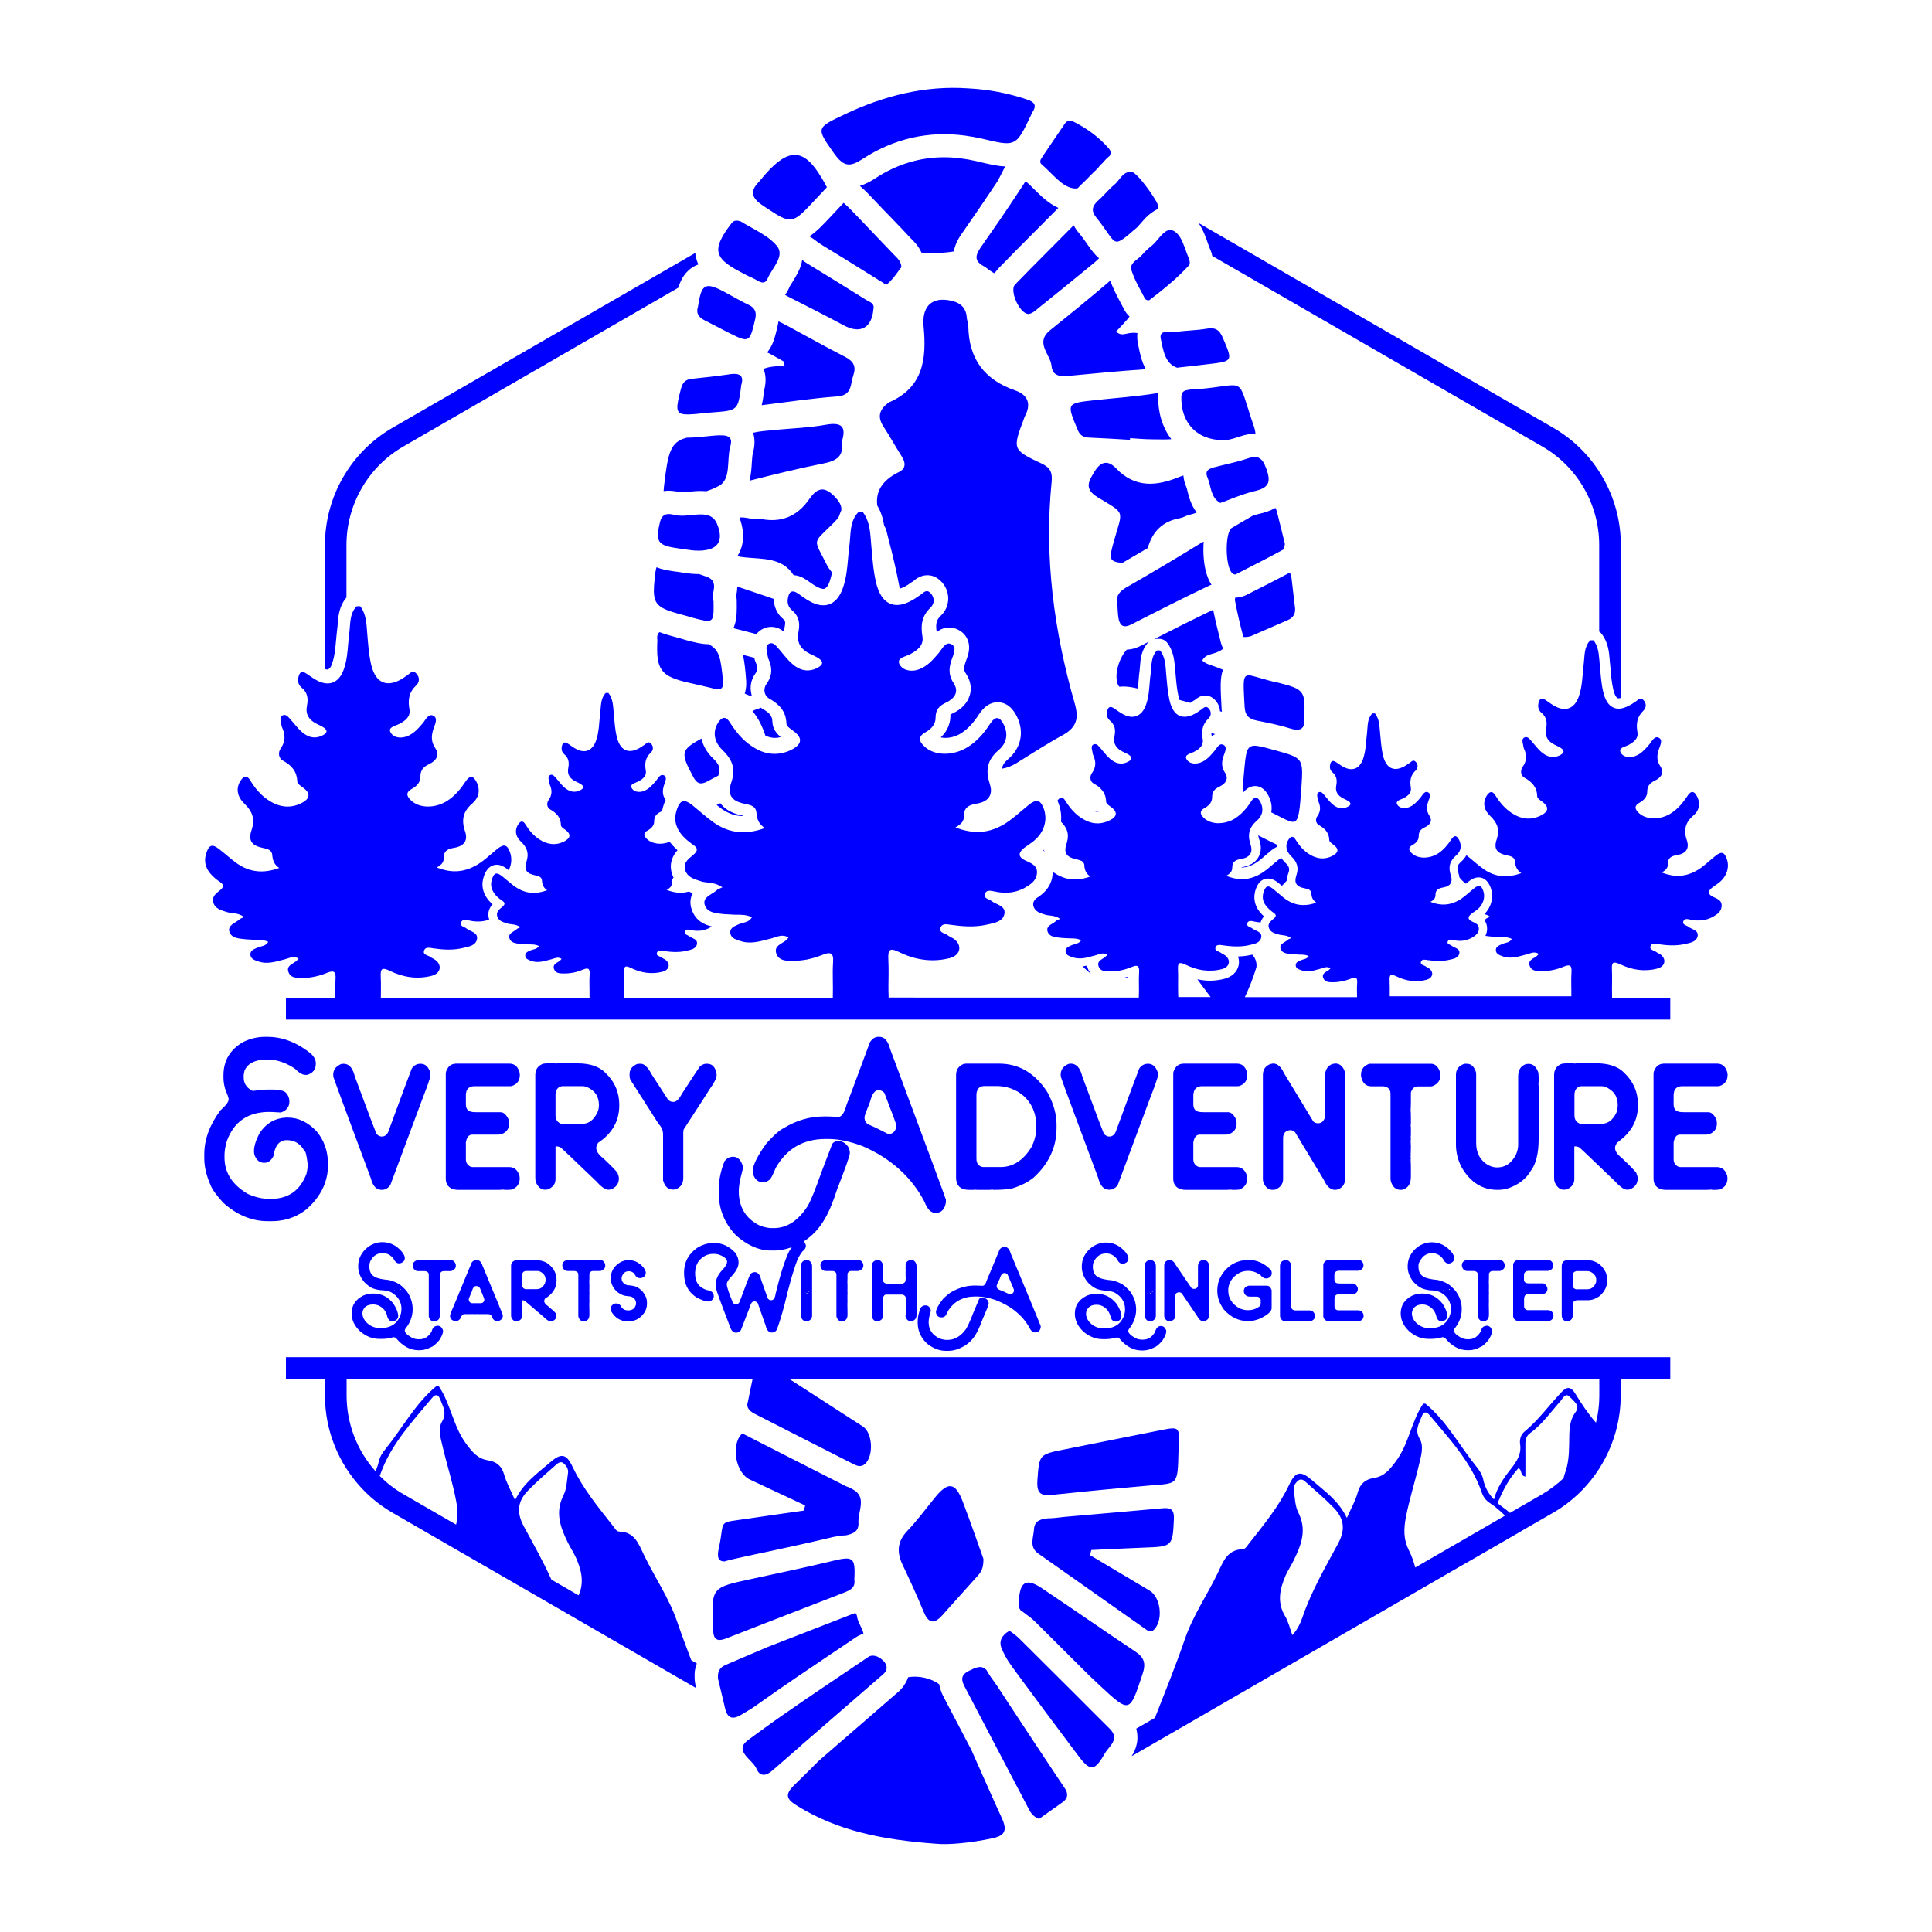<?xml version="1.0" encoding="utf-8"?>
<!-- Generator: Adobe Illustrator 21.1.0, SVG Export Plug-In . SVG Version: 6.00 Build 0)  -->
<svg version="1.1" id="Layer_1" xmlns="http://www.w3.org/2000/svg" xmlns:xlink="http://www.w3.org/1999/xlink" x="0px" y="0px"
	 viewBox="0 0 1500 1500" style="enable-background:new 0 0 1500 1500;" xml:space="preserve" fill="blue">
<path d="M222,946.8c-3.4,0.8-6.9,1.3-10.6,1.3h-3.5c-12.5,0-24-4.8-34.7-14.4c-5.4-6-8.7-10.6-9.9-14
	c-3.1-7.1-4.7-13.9-4.7-20.3v-3.2c0-11.6,4.2-22.9,12.5-34.1c4.3-3.8,6.4-6.6,6.4-8.5v-0.4c0-0.9-1-3.6-2.8-8.1
	c-0.8-3.1-1.2-5.8-1.2-8v-2.3c0-11.3,5.1-20,15.5-25.9c5.4-2.6,10.9-3.9,16.5-3.9h2.7c4.7,0,9.4,0.8,14,2.3
	c6.4,2.1,12.7,5.6,18.9,10.5c2.7,2.4,4.1,5,4.1,7.7v0.4c0,4.4-2.2,7.2-6.6,8.6h-1.8c-2,0-4.7-1.6-8-4.9c-2.2-1.5-4.4-2.7-6.6-3.7
	c-4.9-2.2-9.7-3.3-14.6-3.3h-1.9c-8.3,0.4-13.6,3.3-15.9,8.8c-0.4,1.7-0.6,2.9-0.6,3.7v1.6c0,4.2,2.1,7.5,6.2,10l1.1,0.2h0.3
	c4.9-0.6,8.7-1,11.3-1h2.7c6.1,0,9.9,0.9,11.3,2.6c0,0,0,0,0,0c1.7,1.8,2.6,4.1,2.6,6.8c0,2.5-0.9,4.6-2.6,6.2c-1,0.9-2.3,1.7-4,2.2
	h-0.9c-4.2-0.3-6.9-0.4-8.1-0.4c-16.5,0-27.4,7.5-32.9,22.4c-1.3,4.3-1.9,8-1.9,11.3v1.6c0,11.9,6,21.2,18,28.3
	c5.7,2.6,11.3,3.9,16.6,3.9h1.6c4.3,0,8.1-0.7,11.5-2c7.3-2.8,12.5-8.5,15.9-17.3c0.7-2.8,1-5.3,1-7.5c-0.8-6.9-1.6-10.3-2.5-10.3
	c-3-5.6-7.6-8.5-13.6-8.5c-0.3,0-0.6,0-0.8,0c-5.4,0.4-8.6,4.5-9.6,12.2c-1.8,3.7-4.2,5.4-7.2,5.4c-3.8,0-6.4-2.2-7.8-6.7
	c-0.1-0.6-0.2-1.2-0.2-1.7v-0.6c0-4,1.5-8.8,4.6-14.4c5-7.4,11.8-11.3,20.2-11.7c0.5,0,1,0,1.5,0c8.1,0,15.4,3.5,22.1,10.4
	c2.9,3.4,5.2,7.3,6.7,11.5c1.6,4.5,2.4,9.4,2.4,14.8c0,5-0.8,9.7-2.4,14.2c-2.6,7.3-7.3,14-14.1,20.1
	C233.3,942.6,227.9,945.3,222,946.8z M326.5,825.9c-2.8,0-5.1,1.2-6.8,3.7c-2.1,5.3-8,21.2-17.8,47.9c-1,3.3-2.9,4.9-5.5,4.9
	c-1.3,0-2.7-0.6-4.1-2c-0.6-1.3-6.3-16.2-16.8-44.6c-1.3-5.3-3.4-8.5-6.4-9.5c-0.8-0.3-1.6-0.4-2.6-0.4c-0.4,0-1,0.1-1.6,0.2
	c-4.1,1.7-6.2,4.5-6.2,8.3c0,1.1,0.2,1.9,0.4,2.5c1.5,4.2,4.8,13.3,10,27.3c4.7,12.8,11,29.7,18.8,50.6c1.5,6,4.3,9,8.4,9h0.2
	c2.5,0,4.7-1.2,6.5-3.6c1-2.6,9.2-24.6,24.6-66.1c4.4-11.3,6.6-17.7,6.6-19v-1c0-0.5-0.1-1.1-0.2-1.6
	C332.5,828.1,330.1,825.9,326.5,825.9z M362.2,847c1-2.5,3.1-3.7,6.4-3.7h27.6c0.5,0,1-0.1,1.4-0.2c4-1.4,6-4.3,6-8.5
	c0-1.2-0.2-2-0.4-2.6c-1.4-4.2-3.9-6.2-7.8-6.2h-41.2c-2.3,0-4.2,0.8-5.7,2.3c-1.6,2.1-2.4,3.8-2.4,5.5v81.7c0,0.5,0.1,1.4,0.3,2.6
	c1.3,3.9,4.4,5.9,9.4,5.9h31.8c0.9,0,2-0.1,3.3-0.2c0,0.1,0.8,0.2,2.3,0.2h1c0.6,0,1.7-0.1,3.1-0.2c4.1-1.5,6.2-4.5,6.2-8.6v-0.4
	c0-0.4-0.1-1.1-0.2-1.8c-1.4-4.5-4.1-6.7-8.1-6.7h-28.5c-0.2,0-0.8-0.1-1.6-0.4c-2.3-1.2-3.4-3.1-3.4-5.7v-12.9
	c0.6-4.1,2.3-6.2,5-6.2h20c1.4,0,2.3-0.1,2.8-0.4c3.9-1.5,5.8-4.3,5.8-8.2c0-0.8-0.1-1.8-0.3-2.9c-1.8-3.9-3.9-5.9-6.5-5.9h-18.8
	c-4.2,0-8-0.5-8-6.3v-7.8C361.8,848.9,362,848.1,362.2,847z M480.8,857.7v0.5c0,12.2-5.5,21.8-16.5,29.1c-0.9,1.7-1.4,2.9-1.4,3.9
	c0,2.6,1.8,5.3,5.6,8.2c5.9,5.6,9.6,9.4,10.9,11.2c0.7,1.7,1.1,3.1,1.1,4.3c0,4.2-2.2,7.1-6.4,8.6l-1.8,0.2c-2.3,0-5.4-2.1-9.3-6.5
	c-18.2-17.5-27.4-26.2-27.6-26.2c-0.9-0.6-2.2-1-3.9-1l-0.2,0.4v25.1c0,3.7-2,6.3-6,8l-2.1,0.2c-3,0-5.2-1.8-6.9-5.3
	c-0.5-1.2-0.7-2.4-0.7-3.7v-80.1c0-4,1.8-6.8,5.3-8.4c0.9-0.4,2.3-0.6,3.9-0.6h5.9c0.5,0,0.7,0.1,0.7,0.2l1.3-0.2h15.7
	c9.6,0,16.7,2.4,21.5,7.2C477.2,839.7,480.8,848,480.8,857.7z M465,857.9c0-6.8-3.3-11.5-9.9-14.2c-1-0.3-2-0.4-3.1-0.4h-15.7
	c-3.3,0.6-5,2.9-5,6.9v15.7c0,3,1.2,5.1,3.5,6.2c0.4,0.3,0.9,0.4,1.4,0.4h16.1c4.8,0,8.7-2.9,11.5-8.8
	C464.7,861.8,465,859.9,465,857.9z M549.1,825.9h-0.9c-1.3,0-2.8,0.6-4.6,1.8c-1.4,2-6.2,9.1-14.1,21.4c-2.3,4.3-4.4,6.4-6.6,6.4
	c-1.7,0-3.1-0.5-4.2-1.7c-8.3-12.8-12.6-19.4-12.9-19.9c-2.8-5.3-5.6-8-8.3-8h-1.3c-0.4,0-1,0.1-1.6,0.2c-3.9,1.7-5.8,4.3-5.8,7.8
	v1.4c0,1,0.2,2.1,0.7,3.1l21.9,34.3c2.3,2.4,3.4,5.1,3.4,8v35.7c1.3,4.8,3.9,7.2,7.8,7.2c1,0,1.8-0.1,2.3-0.4
	c3.8-1.5,5.6-4.5,5.6-8.6v-35.3c0-0.6,0.1-1.4,0.3-2.4c12.9-19.9,19.5-30,19.7-30.6c3.9-5.3,5.9-9.2,5.9-11.6c0-0.6-0.1-1.2-0.2-2
	C555.1,828.2,552.7,825.9,549.1,825.9z M691.2,814.7c28.6,76.8,43,115.6,43.2,116.7v2c-0.8,5.5-3.5,8.3-8.1,8.3
	c-3.5,0-6.4-2.9-8.5-8.6c-10.1-19.3-26.2-33.8-48.2-43.3c-9.9-3.7-18.7-5.5-26.5-5.5h-2.3c-17.1,0-30,7.5-38.5,22.4
	c-2.5,6-4.1,9.1-5,9.4c-1.5,1.2-3,1.7-4.4,1.7H592c-3.6,0-6.1-2.2-7.4-6.6c-0.1-0.5-0.2-1.1-0.2-1.6v-1c0.5-4.7,4-11.7,10.6-20.8
	c5.5-6.2,10-10.2,13.4-11.9c10-6.1,20.4-9.1,31.4-9.1h2.3c2.5,0,5.4,0.2,8.7,0.4c2.7,0,4.8-3.2,6.5-9.6c1-2.2,7-18.4,18.1-48.4
	c1.8-2.8,4-4.2,6.4-4.2h0.9C686.7,804.9,689.5,808.2,691.2,814.7z M695.8,873.5c0-0.9-3.1-9.3-9.2-25c-1.2-1.4-2.7-2.1-4.6-2.1
	c-2.8,0-5,3-6.5,9c-2.8,7-4.3,11-4.3,11.9v0.2c0,2.9,1.3,4.9,3.9,5.9c4,1.7,8.5,3.9,13.4,6.5c0.4,0.3,0.8,0.4,1.1,0.4h1
	c2.3,0,4.1-1.5,5.1-4.5V873.5z M742.9,918.1c-0.4-1.1-0.6-2.1-0.6-2.9v-80.6c0-4.2,2-7,6-8.6l1.8-0.2h25.5
	c15.6,0,28.1,7.4,37.6,22.2c4.7,8.6,7.1,17,7.1,25.2v2.6c0,14.7-5.9,27.5-17.7,38.4c-4.3,3.5-9.6,6.2-16.1,8.3
	c-3.6,0.9-8.5,1.3-14.9,1.3c-0.5,0-0.8-0.1-1-0.2c-1,0.1-1.8,0.2-2.5,0.2h-9.3c-0.6,0-1.2-0.1-1.8-0.2c-0.4,0.1-1,0.2-1.6,0.2h-3
	C747.3,923.8,744,921.9,742.9,918.1z M758.1,899.6c0,3.7,1.7,5.9,5,6.5h13.7c9.6,0,17.6-5.1,23.9-15.3c2.7-5.3,3.9-10.4,3.9-15.7
	v-0.7c0-20.9-15.8-31.2-30.6-31.2h-9.7c-3.3,0-5.3,1.6-6,4.9c-0.1,0.4-0.2,1.1-0.2,1.8V899.6z M891.3,825.9c-2.8,0-5.1,1.2-6.8,3.7
	c-2.1,5.3-8,21.2-17.8,47.9c-1,3.3-2.9,4.9-5.5,4.9c-1.3,0-2.7-0.6-4.1-2c-0.6-1.3-6.3-16.2-16.8-44.6c-1.6-6.7-4.6-10-9-10
	c-0.4,0-1,0.1-1.6,0.2c-4.1,1.7-6.2,4.5-6.2,8.3c0,1.1,0.2,1.9,0.4,2.5c2.8,8.1,12.5,34.1,28.8,77.9c1.5,6,4.3,9,8.4,9h0.2
	c2.5,0,4.7-1.2,6.5-3.6c1-2.6,9.2-24.6,24.6-66.1c4.4-11.3,6.6-17.7,6.6-19v-1c0-0.5-0.1-1.1-0.2-1.6
	C897.3,828.1,894.9,825.9,891.3,825.9z M927.1,847c1-2.5,3.1-3.7,6.4-3.7H961c0.5,0,1-0.1,1.4-0.2c4-1.4,6-4.3,6-8.5
	c0-1.2-0.2-2-0.4-2.6c-1.4-4.2-3.9-6.2-7.8-6.2h-41.2c-2.3,0-4.2,0.8-5.7,2.3c-1.6,2.1-2.4,3.8-2.4,5.5v81.7c0,0.5,0.1,1.4,0.3,2.6
	c1.3,3.9,4.4,5.9,9.4,5.9h31.8c0.9,0,2-0.1,3.3-0.2c0,0.1,0.8,0.2,2.3,0.2h1c0.6,0,1.7-0.1,3.1-0.2c4.1-1.5,6.2-4.5,6.2-8.6v-0.4
	c0-0.4-0.1-1.1-0.2-1.8c-1.4-4.5-4.1-6.7-8.1-6.7h-28.5c-0.2,0-0.8-0.1-1.6-0.4c-2.3-1.2-3.4-3.1-3.4-5.7v-12.9
	c0.6-4.1,2.3-6.2,5-6.2h20c1.4,0,2.3-0.1,2.8-0.4c3.9-1.5,5.8-4.3,5.8-8.2c0-0.8-0.1-1.8-0.3-2.9c-1.8-3.9-3.9-5.9-6.5-5.9h-18.8
	c-4.2,0-8-0.5-8-6.3v-7.8C926.7,848.9,926.8,848.1,927.1,847z M1036.7,825.7l-2.3,0.4c-3.8,1.5-5.7,4.7-5.7,9.8v31.6
	c-1,3.1-2.7,4.6-5.3,4.6h-0.2c-1.2,0-2.3-0.4-3.5-1.3l-22.8-37.6c-2.3-5-5.1-7.5-8.6-7.5c-0.2,0.1-1,0.3-2,0.4
	c-3.9,1.5-5.8,4.4-5.8,8.5V915c0,1.2,0.1,2,0.3,2.6c1.5,4.2,3.9,6.2,7.2,6.2l2.2-0.2c4-1.7,6-4.5,6-8.3v-31.7c0-3.8,1.9-5.9,5.8-6.2
	c0.9,0,2,0.5,3.4,1.5l22.4,37.1c2.3,5.3,5.3,7.8,8.8,7.8c1.2,0,2.3-0.4,3.5-1c3-1.6,4.4-4.5,4.4-8.8v-75.3l-0.2-1
	c0.1,0,0.2-0.2,0.2-0.5v-1.2c0-0.6-0.1-1.8-0.2-3.3C1043,828.1,1040.3,825.7,1036.7,825.7z M1110.8,825.9h-47.6
	c-4.3,1.5-6.5,4.3-6.5,8.3v1.2c1,5.3,3.6,8,8,8h9.4c3.6,0.4,5.5,2.4,5.5,5.9v64.9c0,1.5,0.1,2.6,0.3,3.1c1.4,4.4,3.9,6.5,7.6,6.5
	c1.3,0,2.3-0.3,3.1-0.8c3.2-1.5,4.8-4.6,4.8-9.4v-8.3c0-1.2-0.1-2.9-0.2-5.3c0.1,0,0.2-0.2,0.2-0.4l-0.2-1c0.1-3.6,0.2-6.3,0.2-8.4
	c0-1.2-0.1-2.8-0.2-4.5c0.1-0.4,0.2-1,0.2-1.5c0-0.3-0.1-0.5-0.2-0.8c0.1-0.9,0.2-1.6,0.2-2.1v-5.9c0-0.5-0.1-1.1-0.2-1.6
	c0.1-0.5,0.2-1.1,0.2-1.6v-4.3c0-2.9-0.1-5-0.2-6.2c0.1-1.3,0.2-3.4,0.2-6.3v-7.2c1-3.1,2.7-4.7,5.3-4.7h9.6c1,0,1.7-0.1,2.3-0.4
	c3.8-1.7,5.7-4.4,5.7-8.1v-0.5c0-0.4-0.1-1.1-0.2-1.8C1116.7,828.1,1114.3,825.9,1110.8,825.9z M1146,832.6
	c-1.4-4.5-3.8-6.7-7.2-6.7h-1.8c-4.4,1.5-6.6,4.4-6.6,8.5v54.3c0,6.4,1.6,12.5,4.8,18.3c6.8,11.2,15.9,16.8,27.4,16.8h0.2
	c3,0,5.8-0.4,8.5-1.3c8-2.9,13.6-7.4,17-13.2c4.3-5.5,6.3-13.9,6.3-25v-41l-0.2-2.4c0.1,0,0.2-0.4,0.2-1.3v-2.8
	c0-0.8-0.1-2.1-0.2-3.9c-1.5-4.5-4-6.9-7.5-6.9h-0.6c-0.4,0-1,0.1-1.6,0.2c-4,1.4-6,4.5-6,9.4v53.3c0,2.4-0.6,4.9-1.6,7.3
	c-3.4,6.8-8.3,10.2-14.6,10.2c-3.5,0-6.6-1.2-9.6-3.5c-4.5-3.7-6.8-8.8-6.8-15.3v-53C1146.1,833.9,1146,833.3,1146,832.6z
	 M1255.3,887.3c-0.9,1.7-1.4,2.9-1.4,3.9c0,2.3,1.5,4.7,4.4,7.2c0.4,0.3,0.8,0.7,1.2,1c5.9,5.6,9.6,9.4,10.9,11.2
	c0.7,1.7,1.1,3.1,1.1,4.3c0,4.2-2.2,7.1-6.4,8.6l-1.8,0.2c-1.4,0-3.1-0.8-5.1-2.4c-1.3-1-2.7-2.4-4.3-4.1c-4.8-4.6-9-8.6-12.5-12
	c-9.9-9.5-14.9-14.2-15-14.2c-0.9-0.6-2.2-1-3.9-1l-0.2,0.4v25.1c0,3.7-2,6.3-6,8l-2.1,0.2c-3,0-5.2-1.8-6.9-5.3
	c-0.5-1.2-0.7-2.4-0.7-3.7v-80.1c0-4,1.8-6.8,5.3-8.4c0.9-0.4,2.3-0.6,3.9-0.6h5.9c0.5,0,0.7,0.1,0.7,0.2l1.3-0.2h15.7
	c0.7,0,1.4,0,2,0c7,0.3,12.6,1.9,16.8,4.9c1,0.7,1.8,1.4,2.7,2.3c7.2,6.8,10.8,15.1,10.8,24.8v0.5c0,11-4.5,19.9-13.4,26.9
	C1257.4,885.9,1256.4,886.6,1255.3,887.3z M1255,863.8c0.7-2,1-3.9,1-5.9c0-6.8-3.3-11.5-9.9-14.2c-1-0.3-2-0.4-3.1-0.4h-1.5h-14.1
	c-3.3,0.6-5,2.9-5,6.9v15.7c0,3,1.2,5.1,3.5,6.2c0.4,0.3,0.9,0.4,1.4,0.4h14.1h1.9C1248.3,872.6,1252.1,869.7,1255,863.8z
	 M1299.9,847c1-2.5,3.1-3.7,6.4-3.7h27.6c0.5,0,1-0.1,1.4-0.2c4-1.4,6-4.3,6-8.5c0-1.2-0.2-2-0.4-2.6c-1.4-4.2-3.9-6.2-7.8-6.2
	h-36.3h-4.9c-2.3,0-4.2,0.8-5.7,2.3c-1.6,2.1-2.4,3.8-2.4,5.5v81.7c0,0.5,0.1,1.4,0.3,2.6c1.3,3.9,4.4,5.9,9.4,5.9h3.3h28.5
	c0.9,0,2-0.1,3.3-0.2c0,0.1,0.8,0.2,2.3,0.2h1c0.6,0,1.7-0.1,3.1-0.2c4.1-1.5,6.2-4.5,6.2-8.6v-0.4c0-0.4-0.1-1.1-0.2-1.8
	c-1.4-4.5-4.1-6.7-8.1-6.7h-28.5c-0.2,0-0.8-0.1-1.6-0.4c-2.3-1.2-3.4-3.1-3.4-5.7v-12.9c0.6-4.1,2.3-6.2,5-6.2h20
	c1.4,0,2.3-0.1,2.8-0.4c3.9-1.5,5.8-4.3,5.8-8.2c0-0.8-0.1-1.8-0.3-2.9c-1.8-3.9-3.9-5.9-6.5-5.9h-18.8c-4.2,0-8-0.5-8-6.3v-7.8
	C1299.5,848.9,1299.7,848.1,1299.9,847z M281.8,1017.4c-0.3,0.7-0.4,1.5-0.4,2.4c0,5.7,6.4,11.3,13.3,11.3h1
	c7.3,0,12.3-3.1,14.9-9.2c0.7-1.8,1.1-3.6,1.1-5.6c0-5.7-2.7-10-8.2-13.1c-2.5-1-5.1-1.5-7.9-1.5c-5.7-0.7-8.2-1.9-12.4-5.9
	c-3.4-3.8-5.1-8-5.1-12.7c0-6,2.6-11,7.7-15c3.5-2.5,7.2-3.7,11.1-3.7c5.9,0,10.9,2.5,15.1,7.4c1.5,1.9,2.3,3.6,2.3,4.8v0.1
	c0,1.9-1,3.2-3.1,4c-0.5,0.1-0.9,0.2-1.3,0.2c-1.8,0-3.2-1.2-4.3-3.5c-2.2-3-5-4.5-8.3-4.5h-0.4c-4.1,0-7.2,2.1-9.4,6.4
	c-0.5,1.2-0.7,2.3-0.7,3.4v0.7c0,7.6,5,9.5,15.1,10.4c5.1,1.3,8.8,3.2,11.2,5.9c0.8,0.6,1.8,1.7,2.9,3.1c2.9,4.1,4.4,8.7,4.4,13.7
	c0,5.4-1.9,10.5-5.7,15.2c-0.2,0.3-0.3,0.8-0.4,1.3c0,1.6,1.7,3.4,5.2,5.4c1.8,1,3.6,1.4,5.6,1.4h0.6c4,0,7.1-2,9.4-6
	c0.5-1.9,1.2-3.2,2.2-3.8c0.9-0.5,1.7-0.7,2.5-0.7c1.8,0,3.1,1,4,3.1c0.1,0.3,0.2,0.6,0.2,1.2v0.1c-0.2,1.9-1.2,4.2-3,6.9
	c-2.5,2.9-4.5,4.7-6.1,5.2c-2.9,1.6-5.9,2.5-9,2.5h-1.1c-6.4,0-12.2-3.2-17.4-9.5c-0.6-0.4-1.2-0.6-1.9-0.6c-3.1,0.9-6,1.3-8.5,1.3
	h-2.5c-5.3,0-10.2-1.9-14.8-5.8c-4.5-4.2-6.7-8.9-6.7-14c0-6.2,3-10.8,9.2-13.9c2.4-1,4.8-1.5,7.2-1.5h0.6c6.1,0,11.1,2.5,15.2,7.5
	c2.4,3.5,3.8,6.8,4,9.8c0,1.9-1,3.2-2.9,4c-0.2,0.1-0.7,0.3-1.4,0.3c-2,0-3.3-1.1-4.1-3.3c-0.3-1.9-1.1-3.8-2.5-5.7
	c-2.4-2.7-5.2-4.1-8.4-4.1C285.7,1012.7,283,1014.3,281.8,1017.4z M306.4,1001.6H306v0.2l0.4,0.1V1001.6z M311.2,1000.9h-0.7v0.3
	c0,0.1,0,0.2,0.2,0.2h0.2c0.1,0,0.2-0.1,0.3-0.3V1000.9z M320.5,982.4v0.6c0.5,2.6,2,3.9,4.3,3.9h5.1c2,0.2,3,1.2,3,2.9v31.5
	c0,0.7,0,1.3,0.2,1.5c0.7,2.1,2.1,3.2,4.1,3.2c0.7,0,1.3-0.1,1.7-0.4c1.7-0.7,2.6-2.2,2.6-4.5v-4c0-0.6,0-1.4-0.1-2.6
	c0,0,0.1-0.1,0.1-0.2l-0.1-0.5c0-1.7,0.1-3.1,0.1-4.1c0-0.6,0-1.3-0.1-2.2c0-0.2,0.1-0.5,0.1-0.7c0-0.1,0-0.3-0.1-0.4
	c0-0.4,0.1-0.8,0.1-1v-2.9c0-0.3,0-0.5-0.1-0.8c0-0.3,0.1-0.5,0.1-0.8v-2.1c0-1.4,0-2.4-0.1-3c0-0.6,0.1-1.6,0.1-3.1v-3.5
	c0.5-1.5,1.5-2.3,2.9-2.3h5.2c0.5,0,0.9,0,1.2-0.2c2-0.8,3.1-2.1,3.1-3.9v-0.3c0-0.2,0-0.5-0.1-0.9c-0.7-2.2-2-3.2-3.9-3.2H324
	C321.7,979.1,320.5,980.4,320.5,982.4z M374.6,982.6c10.5,25.2,15.7,37.9,15.7,38.3l0.1,0.6c0,1.9-1,3.2-3.1,4.1
	c-0.6,0-0.9,0.1-1,0.2c-2,0-3.5-1.1-4.3-3.4c-0.6-1.4-1.5-2.1-2.8-2.1h-8.4l-0.6-0.1c-0.1,0-0.3,0.1-0.5,0.1h-1.5
	c-0.7,0-1.1,0-1.4-0.1c-0.6,0-1.2,0.1-1.7,0.1h-4.6c-1.3,0-2.2,1.1-3,3.3c-1.1,1.5-2.3,2.2-3.7,2.2c-2.9-0.4-4.4-1.9-4.4-4.4
	c0-0.7,1.8-5.2,5.4-13.5c2.7-6.6,6.5-15.9,11.5-27.8c1.1-1.3,2.3-1.9,3.7-1.9C372.1,978.3,373.7,979.7,374.6,982.6z M376,1008.9
	c0-0.5-1.1-3.3-3.2-8.4c-0.6-1.3-1.5-2-2.8-2h-0.3c-1.5,0-2.7,1.4-3.4,4.3c-1.6,3.5-2.4,5.6-2.4,6.3c0.4,1.8,1.4,2.7,2.9,2.7h6.4
	c1.4,0,2.4-0.7,2.8-2.2L376,1008.9z M414.7,978.3c5.2,0,9.1,1.2,11.6,3.5c3.9,3.3,5.8,7.3,5.8,12v0.3c0,5.9-3,10.6-8.9,14.1
	c-0.5,0.8-0.7,1.4-0.7,1.9c0,1.3,1,2.6,3,4c3.2,2.7,5.2,4.5,5.9,5.4c0.4,0.8,0.6,1.5,0.6,2.1c0,2-1.2,3.5-3.5,4.2l-1,0.1
	c-1.3,0-2.9-1-5.1-3.2c-9.9-8.5-14.9-12.7-14.9-12.7c-0.5-0.3-1.2-0.5-2.1-0.5l-0.1,0.2v12.2c0,1.8-1.1,3.1-3.3,3.9l-1.1,0.1
	c-1.6,0-2.8-0.9-3.7-2.6c-0.3-0.6-0.4-1.2-0.4-1.8v-38.8c0-1.9,1-3.3,2.9-4.1c0.5-0.2,1.2-0.3,2.1-0.3h3.2c0.3,0,0.4,0,0.4,0.1
	l0.7-0.1H414.7z M416.6,986.8h-8.5c-1.8,0.3-2.7,1.4-2.7,3.3v7.6c0,1.5,0.7,2.5,1.9,3c0.2,0.1,0.5,0.2,0.8,0.2h8.7
	c2.6,0,4.7-1.4,6.2-4.3c0.4-1,0.6-1.9,0.6-2.9c0-3.3-1.8-5.6-5.4-6.9C417.8,986.9,417.2,986.8,416.6,986.8z M457.5,989.1
	c0.5-1.5,1.5-2.3,2.9-2.3h5.2c0.5,0,0.9,0,1.2-0.2c2-0.8,3.1-2.1,3.1-3.9v-0.3c0-0.2,0-0.5-0.1-0.9c-0.7-2.2-2-3.2-3.9-3.2h-25.8
	c-2.4,0.7-3.5,2.1-3.5,4v0.6c0.5,2.6,2,3.9,4.3,3.9h5.1c2,0.2,3,1.2,3,2.9v31.5c0,0.7,0,1.3,0.2,1.5c0.7,2.1,2.1,3.2,4.1,3.2
	c0.7,0,1.3-0.1,1.7-0.4c1.7-0.7,2.6-2.2,2.6-4.5v-4c0-0.6,0-1.4-0.1-2.6c0,0,0.1-0.1,0.1-0.2l-0.1-0.5c0-1.7,0.1-3.1,0.1-4.1
	c0-0.6,0-1.3-0.1-2.2c0-0.2,0.1-0.5,0.1-0.7c0-0.1,0-0.3-0.1-0.4c0-0.4,0.1-0.8,0.1-1v-2.9c0-0.3,0-0.5-0.1-0.8
	c0-0.3,0.1-0.5,0.1-0.8v-2.1c0-1.4,0-2.4-0.1-3c0-0.6,0.1-1.6,0.1-3.1V989.1z M488.1,978.3c-2.1,0-4.4,0.6-6.8,1.9
	c-4.7,3-7.1,7-7.1,12.1c0,4.2,1.7,7.9,5.2,10.9c2.2,1.6,4.3,2.6,6.2,2.9l4.1,0.5c2.7,1,4.1,2.7,4.1,5.1v0.4c0,0.3,0,0.6-0.1,1
	c-0.9,2.9-2.9,4.3-6,4.3c-2.1,0-3.8-0.7-5-2.2c-1-2.2-2.4-3.2-4.3-3.2h-0.2c-0.2,0-0.5,0-0.8,0.1c-2.2,0.8-3.3,2.2-3.3,4
	c0,0.7,0.2,1.4,0.5,2.1c3,5.1,7.3,7.7,12.8,7.7h0.6c2.9,0,5.5-0.8,7.9-2.3c4.2-3.1,6.4-6.9,6.4-11.3v-1c0-2.9-1.1-5.7-3.4-8.5
	c-3.7-3.8-5.4-4.5-12-5c-2.9-1-4.3-2.8-4.3-5.4l0.2-1.2c1-2.8,2.7-4.2,5.2-4.2h0.5c1.4,0,2.8,0.6,4,1.9c1.1,2.3,2.5,3.4,4.2,3.4h1
	c2.4-0.6,3.7-2.1,3.7-4.3c0-0.8-0.6-2.1-1.7-3.8c-3.3-3.8-6.8-5.7-10.6-5.7h-0.6L488.1,978.3z M566.8,992.2
	c4.4-4.6,6.6-8.4,6.6-11.5v-0.9c0-2.2-0.8-4.6-2.5-7.1c-4.7-5.1-10.2-7.7-16.6-7.7c-4.6,0-8.9,1.3-13,3.8
	c-6.8,4.8-10.2,11.2-10.2,19.2v0.7c0,8.4,3.4,14.7,10.1,18.9c4,1.9,6.8,2.9,8.6,2.9h0.2c0.2,0,0.5,0,0.9-0.1c2.2-0.8,3.3-2.2,3.3-4
	c0-2.7-1.8-4.3-5.4-4.8c-6.1-1.9-9.1-6.1-9.1-12.5v-1.1c0-3.2,0.9-6.1,2.7-8.8c3.2-3.8,6.9-5.7,11.3-5.7h1.3c0.7,0,1.7,0.2,3,0.5
	c4.4,1.6,6.5,3.5,6.5,5.6v0.1c0,1.6-1.1,3.6-3.4,6c-3.6,3.8-5.4,7.5-5.4,11.3v0.5c0,0.8,0.1,1.8,0.3,2.9c0,1.1,3.7,11.2,11,30.2
	c0.9,2.7,2.4,4.1,4.5,4.1c1.4,0,2.6-0.6,3.7-1.9l7-18.1c0.7-2.9,1.9-4.3,3.5-4.3c1,0,1.9,0.4,2.6,1.3l6.2,17.6
	c0.8,3.5,2.4,5.3,4.8,5.3c1.4,0,2.7-0.6,3.7-2c1.7-4.2,3.7-10.7,6.1-19.6c3.8-16.2,7.2-27.8,10.1-35c1-2.3,2.3-4.4,3.7-6.3
	c1.9-1.4,2.8-2.9,2.8-4.4l-0.1-0.8c-0.4-1.2-1-2.1-1.7-2.6c14.3-9.1,20.5-23.4,25.9-40.1c6.7-17.2,10-26.6,10-28.3v-0.8
	c0-0.7-0.2-1.8-0.6-3.1c-2-3.8-4.9-5.7-8.6-5.7c-1.8,0-3.3,0.7-4.4,2.1l-8.4,22c-4.7,13.4-8.3,22.2-10.8,26.5
	c-7.3,11.3-16.1,17-26.2,17h-1.5c-2.7,0-5.6-0.6-9.1-1.8c-11-5.3-16.6-14.3-16.6-26.7c0-2.5,0.3-5.3,0.9-8.6c1.5-5.9,2.3-9,2.3-9.4
	c-0.1-0.7-0.2-1.3-0.2-2c-1.4-4.5-3.9-6.9-7.4-6.9H569c-2.4,0-4.5,1.1-6.4,3.3c-3.1,7.6-4.6,15.2-4.6,22.7v1.8
	c0,12.9,4.6,24.2,13.7,33.5c4.2,3.6,8.4,6.4,12.6,8.3c4.7,2.1,9.4,3.2,14.1,3.2h3c0.7,0,1.4,0,2-0.1c3.3-0.2,6.7-0.9,10.2-2.1
	c0.4-0.2,0.8-0.3,1.2-0.5c-0.7,1-1.4,2.2-2.2,3.5c-3.3,6.8-6.8,17.8-10.5,33.1c-0.4,3.1-1.5,4.7-3.4,4.7c-1,0-1.8-0.4-2.5-1.3
	c-0.3-0.7-2.1-5.6-5.3-14.7c-0.8-3.8-2.5-5.8-4.9-5.8c-1.4,0-2.6,0.6-3.5,1.7c-0.7,1.2-3.4,8.1-8.1,20.9c-0.6,1.6-1.6,2.4-2.9,2.4
	c-1,0-1.8-0.4-2.5-1.3c-3.1-7.5-4.7-12.2-4.7-14.2v-0.7C564.5,995.5,565.3,993.9,566.8,992.2z M621.8,1017.4c0-0.3,0-0.5,0.1-0.7
	c0-0.3-0.1-0.5-0.1-0.8v-1c0-0.6,0-0.9,0.1-0.9c0-0.6-0.1-1.1-0.1-1.4v-21.1c0-0.2,0-0.5,0.1-0.9c0-0.1-0.1-0.3-0.1-0.6v-3.2
	c0-0.3,0-0.5,0.1-0.8c0-0.2-0.1-0.5-0.1-0.7v-1.8c0-2.5,0.9-4.1,2.6-4.8c0.6-0.3,1.2-0.4,1.9-0.4c1.8,0,3.1,1,4,3.2
	c0.1,0.5,0.2,0.9,0.2,1.3v38.6c0,2-1,3.5-3.2,4.3c-0.7,0-1,0.1-1.1,0.2c-2,0-3.4-1.1-4.2-3.3c0-0.9-0.1-1.5-0.1-1.9V1017.4z
	 M627.4,1003.1h0.2c0,0,0.1,0,0.1-0.1l0.2,0.1h0.1v-0.5h-0.2c0,0.2-0.1,0.3-0.3,0.3V1003.1z M626.1,1004.2c0,0.1,0.2,0.2,0.6,0.3
	l0.1-0.2c0-0.3-0.3-0.4-0.6-0.4h-0.1V1004.2z M625.5,1003.3c0,0.1,0,0.2,0.2,0.2v-0.1c0-0.1,0-0.2-0.2-0.2V1003.3z M657.9,989.1
	c0.5-1.5,1.5-2.3,2.9-2.3h5.2c0.5,0,0.9,0,1.2-0.2c2-0.8,3.1-2.1,3.1-3.9v-0.3c0-0.2,0-0.5-0.1-0.9c-0.7-2.2-2-3.2-3.9-3.2h-25.8
	c-2.4,0.7-3.5,2.1-3.5,4v0.6c0.5,2.6,2,3.9,4.3,3.9h5.1c2,0.2,3,1.2,3,2.9v31.5c0,0.7,0,1.3,0.2,1.5c0.7,2.1,2.1,3.2,4.1,3.2
	c0.7,0,1.3-0.1,1.7-0.4c1.7-0.7,2.6-2.2,2.6-4.5v-4c0-0.6,0-1.4-0.1-2.6c0,0,0.1-0.1,0.1-0.2l-0.1-0.5c0-1.7,0.1-3.1,0.1-4.1
	c0-0.6,0-1.3-0.1-2.2c0-0.2,0.1-0.5,0.1-0.7c0-0.1,0-0.3-0.1-0.4c0-0.4,0.1-0.8,0.1-1v-2.9c0-0.3,0-0.5-0.1-0.8
	c0-0.3,0.1-0.5,0.1-0.8v-2.1c0-1.4,0-2.4-0.1-3c0-0.6,0.1-1.6,0.1-3.1V989.1z M703,1020.6c0,0.5,0,1.1,0.1,1.8
	c0.8,2.3,2.2,3.4,4.2,3.4c0.5,0,1-0.2,1.7-0.4c1.7-0.8,2.6-2.3,2.6-4.4v-38c0-0.6-0.1-1.1-0.2-1.6c-0.8-2.1-2.1-3.2-3.9-3.2
	c-0.3,0-0.6,0-1,0.1c-2.3,0.7-3.4,2.1-3.4,4.1c0,0,0.1,0,0.1,0.1c0,0.1-0.1,0.3-0.1,0.4v2.1c0,0.4,0,0.8,0.1,1.2
	c0,0.3-0.1,0.7-0.1,1.1v2.8c0,0.6,0,1.4,0.1,2.4l-0.2,2.2c-0.5,1.3-1.7,2-3.5,2h-8.9c-0.8,0-1.7,0-2.7-0.1c-1.6-0.5-2.4-1.5-2.4-3
	V982c-0.7-2.5-2-3.7-4.2-3.7l-1,0.1c-2.2,0.7-3.4,2.2-3.4,4.3v39c0,0.2,0,0.5,0.1,0.9c0.8,2.2,2.2,3.3,4.2,3.3l1-0.2
	c2.2-0.7,3.3-2.1,3.3-3.9v-13.8c0.4-1.9,1.3-2.9,2.7-2.9h12.6c1.6,0.6,2.4,1.4,2.4,2.6v2.6l0.1,0.6c0,0.1-0.1,0.3-0.1,0.5v4.5
	l0.1,0.6c0,0.1-0.1,0.3-0.1,0.5v2.1l0.1,0.5c0,0-0.1,0.1-0.1,0.3V1020.6z M722.7,1017.8c0-0.3-0.1-0.6-0.1-1c-0.8-2.2-2.1-3.3-4-3.3
	h-0.2c-1.3,0-2.4,0.5-3.4,1.6c-1.7,3.7-2.5,7.3-2.5,11v0.9c0,6.3,2.5,11.7,7.4,16.3c4.7,3.7,9.6,5.5,14.5,5.5h1.6
	c2.1,0,4.3-0.3,6.6-1c11.9-4,16-12.1,19.6-21.9c3.6-8.3,5.4-12.9,5.4-13.7v-0.4c0-0.3-0.1-0.9-0.3-1.5c-1.1-1.9-2.7-2.8-4.7-2.8
	c-1,0-1.8,0.3-2.4,1l-4.5,10.7c-2.5,6.5-4.5,10.8-5.8,12.8c-4,5.5-8.7,8.3-14.2,8.3h-0.8c-1.4,0-3-0.3-4.9-0.9c-6-2.6-9-6.9-9-12.9
	c0-1.2,0.2-2.6,0.5-4.2C722.3,1019.5,722.7,1018,722.7,1017.8z M739.8,1002.5c5.4-2.9,11.1-4.4,17-4.4h1.3c1.4,0,2.9,0.1,4.7,0.2
	c1.4,0,2.6-1.6,3.5-4.7c0.5-1.1,3.8-8.9,9.8-23.5c1-1.3,2.2-2,3.4-2h0.5c2.1,0,3.7,1.6,4.6,4.8c15.5,37.2,23.3,56.1,23.4,56.6v1
	c-0.4,2.7-1.9,4-4.4,4c-1.9,0-3.4-1.4-4.6-4.2c-5.5-9.4-14.2-16.4-26.1-21c-5.4-1.8-10.1-2.7-14.4-2.7h-1.3
	c-9.3,0-16.2,3.6-20.9,10.8c-1.4,2.9-2.2,4.4-2.7,4.6c-0.8,0.6-1.6,0.8-2.4,0.8h-0.4c-2,0-3.3-1.1-4-3.2c0-0.3-0.1-0.5-0.1-0.8v-0.5
	c0.3-2.3,2.2-5.7,5.7-10.1C735.5,1005.3,737.9,1003.4,739.8,1002.5z M773.8,998.5c0,1.4,0.7,2.4,2.1,2.9c2.2,0.8,4.6,1.9,7.3,3.2
	c0.2,0.1,0.4,0.2,0.6,0.2h0.6c1.3,0,2.2-0.7,2.8-2.2v-1.1c0-0.4-1.7-4.5-5-12.1c-0.7-0.7-1.5-1-2.5-1c-1.5,0-2.7,1.5-3.5,4.4
	C774.5,996,773.8,997.9,773.8,998.5L773.8,998.5z M901.3,1029.5c1.8,0,3.1,1,4,3.1c0.1,0.3,0.2,0.6,0.2,1.2v0.1
	c-0.2,1.9-1.2,4.2-3,6.9c-2.5,2.9-4.5,4.7-6.1,5.2c-2.9,1.6-5.9,2.5-9,2.5h-1.1c-6.4,0-12.2-3.2-17.4-9.5c-0.6-0.4-1.2-0.6-1.9-0.6
	c-3.1,0.9-6,1.3-8.5,1.3h-2.5c-5.3,0-10.2-1.9-14.8-5.8c-4.5-4.2-6.7-8.9-6.7-14c0-6.2,3-10.8,9.2-13.9c2.4-1,4.8-1.5,7.2-1.5h0.6
	c6.1,0,11.1,2.5,15.2,7.5c2.4,3.5,3.8,6.8,4,9.8c0,1.9-1,3.2-2.9,4c-0.2,0.1-0.7,0.3-1.4,0.3c-2,0-3.3-1.1-4.1-3.3
	c-0.3-1.9-1.1-3.8-2.5-5.7c-2.4-2.7-5.2-4.1-8.4-4.1c-4,0-6.6,1.6-7.8,4.7c-0.3,0.7-0.4,1.5-0.4,2.4c0,5.7,6.4,11.3,13.3,11.3h1
	c7.3,0,12.3-3.1,14.9-9.2c0.7-1.8,1.1-3.6,1.1-5.6c0-5.7-2.7-10-8.2-13.1c-2.5-1-5.1-1.5-7.9-1.5c-5.7-0.7-8.2-1.9-12.4-5.9
	c-3.4-3.8-5.1-8-5.1-12.7c0-6,2.6-11,7.7-15c3.5-2.5,7.2-3.7,11.1-3.7c5.9,0,10.9,2.5,15.1,7.4c1.5,1.9,2.3,3.6,2.3,4.8v0.1
	c0,1.9-1,3.2-3.1,4c-0.5,0.1-0.9,0.2-1.4,0.2c-1.8,0-3.2-1.2-4.3-3.5c-2.2-3-5-4.5-8.3-4.5h-0.4c-4.1,0-7.2,2.1-9.4,6.4
	c-0.5,1.2-0.7,2.3-0.7,3.4v0.7c0,7.6,5,9.5,15.1,10.4c5.1,1.3,8.8,3.2,11.2,5.9c0.8,0.6,1.8,1.7,2.9,3.1c2.9,4.1,4.4,8.7,4.4,13.7
	c0,5.4-1.9,10.5-5.7,15.2c-0.2,0.3-0.3,0.8-0.4,1.3c0,1.6,1.7,3.4,5.2,5.4c1.8,1,3.6,1.4,5.6,1.4h0.6c4,0,7.1-2,9.4-6
	c0.5-1.9,1.2-3.2,2.2-3.8C899.7,1029.7,900.5,1029.5,901.3,1029.5z M868,1001.6h-0.4v0.2l0.4,0.1V1001.6z M872.8,1000.9h-0.7v0.3
	c0,0.1,0,0.2,0.2,0.2h0.2c0.1,0,0.2-0.1,0.3-0.3V1000.9z M888.7,1017.4c0-0.3,0-0.5,0.1-0.7c0-0.3-0.1-0.5-0.1-0.8v-1
	c0-0.6,0-0.9,0.1-0.9c0-0.6-0.1-1.1-0.1-1.4v-21.1c0-0.2,0-0.5,0.1-0.9c0-0.1-0.1-0.3-0.1-0.6v-3.2c0-0.3,0-0.5,0.1-0.8
	c0-0.2-0.1-0.5-0.1-0.7v-1.8c0-2.5,0.9-4.1,2.6-4.8c0.6-0.3,1.2-0.4,1.9-0.4c1.8,0,3.1,1,4,3.2c0.1,0.5,0.2,0.9,0.2,1.3v38.6
	c0,2-1,3.5-3.2,4.3c-0.7,0-1,0.1-1.1,0.2c-2,0-3.4-1.1-4.2-3.3c0-0.9-0.1-1.5-0.1-1.9V1017.4z M894.3,1003.1h0.2c0,0,0.1,0,0.1-0.1
	l0.2,0.1h0.1v-0.5h-0.2c0,0.2-0.1,0.3-0.3,0.3V1003.1z M893,1004.2c0,0.1,0.2,0.2,0.6,0.3l0.1-0.2c0-0.3-0.3-0.4-0.6-0.4H893V1004.2
	z M892.4,1003.3c0,0.1,0,0.2,0.2,0.2v-0.1c0-0.1,0-0.2-0.2-0.2V1003.3z M907,978.4c-2.1,0.7-3.1,2.1-3.1,4.1v39c0,0.6,0,1,0.2,1.3
	c0.8,2,2.1,3,3.9,3l1.2-0.1c2.2-0.8,3.3-2.2,3.3-4v-15.4c0-1.9,1-2.9,3.1-3c0.5,0,1.1,0.3,1.8,0.7l12.2,18c1.3,2.6,2.9,3.8,4.8,3.8
	c0.7,0,1.3-0.2,1.9-0.5c1.6-0.8,2.4-2.2,2.4-4.3v-36.5l-0.1-0.5c0,0,0.1-0.1,0.1-0.3v-0.6c0-0.3,0-0.9-0.1-1.6
	c-0.8-2.2-2.3-3.3-4.2-3.3l-1.2,0.2c-2,0.7-3.1,2.3-3.1,4.8v15.3c-0.5,1.5-1.5,2.2-2.9,2.2H927c-0.7,0-1.3-0.2-1.9-0.6l-12.4-18.2
	c-1.2-2.4-2.8-3.6-4.7-3.6C907.9,978.3,907.5,978.4,907,978.4z M954.8,982.9c-6.4,5.1-9.7,11.5-9.7,18.9v0.5c0,5,1.7,9.8,5.1,14.4
	c5.3,6,11.6,9,18.9,9c3.2,0,6.4-0.7,9.8-2.2c5.6-2.9,8.4-5.4,8.4-7.8v-13.5c0-0.3,0-0.5-0.1-0.8c-0.8-2.2-2-3.2-3.8-3.2h-13.8
	c-2.6,0.5-3.9,1.9-3.9,4.2l0.1,1c0.7,2.2,2.2,3.3,4.6,3.3h5.7c1.8,0.4,2.7,1.3,2.7,2.9v2.6c0,0.6-0.2,1.2-0.6,1.8
	c-2.6,2.1-5.6,3.2-8.8,3.2h-1c-1.9,0-4-0.5-6.4-1.6c-5.6-3.3-8.4-7.9-8.4-13.6c0-3.3,1-6.4,3.1-9.1c3.4-4.1,7.4-6.2,12.2-6.2
	c3.5,0,6.7,1.1,9.7,3.3c1.5,1.7,2.9,2.6,4.2,2.6h1c2.4-0.7,3.6-2.1,3.6-4.2c0-0.8-0.2-1.6-0.7-2.4c-5-5.2-10.8-7.8-17.6-7.8
	C963.9,978.3,959.1,979.8,954.8,982.9z M1002.3,981.5c-0.8-2.2-2.2-3.2-4.2-3.2l-1.4,0.3c-1.9,0.7-2.9,2.2-2.9,4.4v38.5
	c0,0.5,0,0.9,0.2,1.2c0.7,2.1,2.1,3.2,4.2,3.2h18.3c0.3,0,0.7,0,1-0.1c2.2-0.7,3.4-2,3.4-3.9v-0.6c0-0.3,0-0.5-0.1-0.7
	c-0.7-2.1-2.1-3.2-4-3.2H1006c-2.4,0-3.6-1.2-3.6-3.6v-31.5C1002.4,982,1002.4,981.7,1002.3,981.5z M1031.8,978.3
	c-1.2,0-2.3,0.4-3.1,1.1c-0.9,1-1.3,1.9-1.3,2.7v39.6c0,0.3,0,0.7,0.2,1.3c0.7,1.9,2.4,2.9,5.1,2.9h17.2c0.5,0,1.1,0,1.8-0.1
	c0,0,0.4,0.1,1.3,0.1h0.6c0.3,0,0.9,0,1.7-0.1c2.2-0.7,3.4-2.2,3.4-4.2v-0.2c0-0.2,0-0.5-0.1-0.9c-0.7-2.2-2.2-3.2-4.4-3.2h-15.4
	c-0.1,0-0.4,0-0.9-0.2c-1.2-0.6-1.8-1.5-1.8-2.8v-6.3c0.3-2,1.2-3,2.7-3h10.8c0.7,0,1.2,0,1.5-0.2c2.1-0.7,3.1-2.1,3.1-4
	c0-0.4,0-0.9-0.2-1.4c-1-1.9-2.1-2.9-3.5-2.9h-10.2c-2.3,0-4.3-0.3-4.3-3.1v-3.8c0-0.3,0.1-0.6,0.2-1.2c0.6-1.2,1.7-1.8,3.4-1.8
	h14.9c0.3,0,0.5,0,0.8-0.1c2.2-0.7,3.3-2.1,3.3-4.1c0-0.6-0.1-1-0.2-1.3c-0.7-2-2.1-3-4.2-3H1031.8z M1101.3,982.7v0.7
	c0,7.6,5,9.5,15.1,10.4c5.1,1.3,8.8,3.2,11.2,5.9c0.8,0.6,1.8,1.7,2.9,3.1c2.9,4.1,4.4,8.7,4.4,13.7c0,5.4-1.9,10.5-5.7,15.2
	c-0.2,0.3-0.3,0.8-0.4,1.3c0,1.6,1.7,3.4,5.2,5.4c1.8,1,3.6,1.4,5.6,1.4h0.6c4,0,7.1-2,9.4-6c0.5-1.9,1.2-3.2,2.2-3.8
	c0.9-0.5,1.7-0.7,2.5-0.7c1.8,0,3.1,1,4,3.1c0.1,0.3,0.2,0.6,0.2,1.2v0.1c-0.2,1.9-1.2,4.2-3,6.9c-2.5,2.9-4.5,4.7-6.1,5.2
	c-2.9,1.6-5.9,2.5-9,2.5h-1.1c-6.4,0-12.2-3.2-17.4-9.5c-0.6-0.4-1.2-0.6-1.9-0.6c-3.1,0.9-6,1.3-8.5,1.3h-2.5
	c-5.3,0-10.2-1.9-14.8-5.8c-4.5-4.2-6.7-8.9-6.7-14c0-6.2,3-10.8,9.2-13.9c2.4-1,4.8-1.5,7.2-1.5h0.6c6.1,0,11.1,2.5,15.2,7.5
	c2.4,3.5,3.8,6.8,4,9.8c0,1.9-1,3.2-2.9,4c-0.2,0.1-0.7,0.3-1.4,0.3c-2,0-3.3-1.1-4.1-3.3c-0.3-1.9-1.1-3.8-2.5-5.7
	c-2.4-2.7-5.2-4.1-8.4-4.1c-4,0-6.6,1.6-7.8,4.7c-0.3,0.7-0.4,1.5-0.4,2.4c0,5.7,6.4,11.3,13.3,11.3h1c7.3,0,12.3-3.1,14.9-9.2
	c0.7-1.8,1.1-3.6,1.1-5.6c0-5.7-2.7-10-8.2-13.1c-2.5-1-5.1-1.5-7.9-1.5c-5.7-0.7-8.2-1.9-12.4-5.9c-3.4-3.8-5.1-8-5.1-12.7
	c0-6,2.6-11,7.7-15c3.5-2.5,7.2-3.7,11.1-3.7c5.9,0,10.9,2.5,15.1,7.4c1.5,1.9,2.3,3.6,2.3,4.8v0.1c0,1.9-1,3.2-3.1,4
	c-0.5,0.1-0.9,0.2-1.3,0.2c-1.8,0-3.2-1.2-4.3-3.5c-2.2-3-5-4.5-8.3-4.5h-0.4c-4.1,0-7.2,2.1-9.4,6.4
	C1101.5,980.5,1101.3,981.6,1101.3,982.7z M1125,1001.3c0,0.1,0,0.2,0.2,0.2h0.2c0.1,0,0.2-0.1,0.3-0.3v-0.2h-0.7V1001.3z
	 M1120.4,1001.8l0.4,0.1v-0.3h-0.4V1001.8z M1155.9,989.1c0.5-1.5,1.5-2.3,2.9-2.3h5.2c0.5,0,0.9,0,1.2-0.2c2-0.8,3.1-2.1,3.1-3.9
	v-0.3c0-0.2,0-0.5-0.1-0.9c-0.7-2.2-2-3.2-3.9-3.2h-25.8c-2.4,0.7-3.5,2.1-3.5,4v0.6c0.5,2.6,2,3.9,4.3,3.9h5.1c2,0.2,3,1.2,3,2.9
	v31.5c0,0.7,0,1.3,0.2,1.5c0.7,2.1,2.1,3.2,4.1,3.2c0.7,0,1.3-0.1,1.7-0.4c1.7-0.7,2.6-2.2,2.6-4.5v-4c0-0.6,0-1.4-0.1-2.6
	c0,0,0.1-0.1,0.1-0.2l-0.1-0.5c0-1.7,0.1-3.1,0.1-4.1c0-0.6,0-1.3-0.1-2.2c0-0.2,0.1-0.5,0.1-0.7c0-0.1,0-0.3-0.1-0.4
	c0-0.4,0.1-0.8,0.1-1v-2.9c0-0.3,0-0.5-0.1-0.8c0-0.3,0.1-0.5,0.1-0.8v-2.1c0-1.4,0-2.4-0.1-3c0-0.6,0.1-1.6,0.1-3.1V989.1z
	 M1183.5,988.5c0.6-1.2,1.7-1.8,3.4-1.8h14.9c0.3,0,0.5,0,0.8-0.1c2.2-0.7,3.3-2.1,3.3-4.1c0-0.6-0.1-1-0.2-1.3c-0.7-2-2.1-3-4.2-3
	h-22.3c-1.2,0-2.3,0.4-3.1,1.1c-0.9,1-1.3,1.9-1.3,2.7v39.6c0,0.3,0,0.7,0.2,1.3c0.7,1.9,2.4,2.9,5.1,2.9h17.2c0.5,0,1.1,0,1.8-0.1
	c0,0,0.4,0.1,1.3,0.1h0.6c0.3,0,0.9,0,1.7-0.1c2.2-0.7,3.4-2.2,3.4-4.2v-0.2c0-0.2,0-0.5-0.1-0.9c-0.7-2.2-2.2-3.2-4.4-3.2H1186
	c-0.1,0-0.4,0-0.9-0.2c-1.2-0.6-1.8-1.5-1.8-2.8v-6.3c0.3-2,1.2-3,2.7-3h10.8c0.7,0,1.2,0,1.5-0.2c2.1-0.7,3.1-2.1,3.1-4
	c0-0.4,0-0.9-0.2-1.4c-1-1.9-2.1-2.9-3.5-2.9h-10.2c-2.3,0-4.3-0.3-4.3-3.1v-3.8C1183.3,989.5,1183.4,989.1,1183.5,988.5z
	 M1221,1012.8l0.1,0.2v7.9c0,2.2-0.8,3.7-2.4,4.5c-0.7,0.3-1.3,0.5-1.9,0.5c-2,0-3.4-1-4.1-3.2c-0.1-0.5-0.2-1-0.2-1.6v-37.9
	c0-3.3,1.7-4.9,5.2-4.9c0.1,0,0.2,0,0.3,0.1l0.6-0.1h0.7c0.3,0,0.4,0,0.4,0.1l0.7-0.1h2.5c0.2,0,0.3,0,0.5,0.1l0.6-0.1h0.9
	c0.5,0,0.8,0,1,0.1c0.5,0,0.8-0.1,1.1-0.1c1,0,1.8,0,2.5,0.1c0.8,0,1.5-0.1,2-0.1c7,0,12.1,3.2,15.2,9.6c0.7,1.9,1.1,3.8,1.1,5.6v1
	c0,4.4-2,8.3-5.8,11.7c-3,2.2-6.1,3.3-9.3,3.3h-7.9c-1.7,0-2.8,0.6-3.4,1.8c-0.1,0.4-0.2,0.7-0.2,0.9v0.6
	C1221.1,1012.7,1221.1,1012.8,1221,1012.8z M1221.1,998.4c0,1.2,0.8,2,2.4,2.6h8.8c3.3,0,5.6-1.9,6.9-5.5c0-0.7,0.1-1.3,0.1-1.6
	v-0.3c0-2.8-1.6-4.9-4.9-6.4c-0.8-0.2-1.4-0.3-1.8-0.3h-8.8c-1.7,0.5-2.6,1.3-2.6,2.6V998.4z M254,519.8c-0.3,0-0.9-0.1-1.7-0.3V423
	c0-37.4,20.1-72.2,52.5-90.9l235-135.7c0.1,1.2,0.3,2.4,0.6,3.6c0.4,1.9,1,3.6,1.8,5.3c-5.8,2.1-10.6,6.5-13.5,12.7
	c-0.8,1.7-1.5,3.5-2.1,5.4L313.1,346.7c-27.2,15.7-44.1,45-44.1,76.4v40.8c-5.7,6.7-6.3,14.2-6.8,20.4c-0.1,1.5-0.2,2.9-0.4,4.2
	c-0.4,3-0.6,5.9-0.9,8.8c-0.6,6.4-1.1,12.5-3.1,17.9C257.2,517.3,255.9,519.8,254,519.8z M939.6,193.6c0.7,1.5,1.2,3.3,1.6,5.1
	l256.3,148c27.2,15.7,44.1,45,44.1,76.4v67.2c0.7,0.5,1.4,1.1,1.9,1.8c5.2,6.8,5.8,14.4,6.3,20.6c0.1,0.7,0.1,1.4,0.2,2.2
	c0.1,1.1,0.2,2.2,0.3,3.3c0.5,6.1,1,11.9,2.3,17.4c0.5,2,1.8,6.6,4.1,6.6c0,0,0,0,0,0c0.3,0,0.9-0.1,1.7-0.3V423
	c0-37.4-20.1-72.2-52.5-90.9l-275.4-159c3.6,5.2,5.6,11,7.2,15.5C938.3,190.5,939,192.2,939.6,193.6z M834.5,546.5
	c-16.2-56.4-23.9-113.9-18-172.6c0.7-7.2-1.2-10.9-7.8-14c-22.8-10.7-22.7-11-13.6-35.1c0.2-0.4,0.2-0.8,0.4-1.2
	c5.4-9.7,2.8-17-7.4-20.5c-24-8.3-36.1-24.8-36.3-50.2c0-2.1-1.1-4.2-1.2-6.3c-0.6-9.3-7-12.5-14.7-13.6
	c-12.9-1.9-20.3,5.3-18.8,20.7c2.4,25.3-0.4,47.3-27.1,58.8c-0.4,0.2-0.7,0.5-1,0.8c-6.5,5.1-7.8,10.8-3,18
	c5,7.6,9.3,15.6,14.2,23.2c3.1,4.9,3.1,9.4-2.3,12c-13.6,6.7-18.1,15.6-16.8,26c3.1,5.1,4.5,10.4,5.3,15.4c0.2,0.4,0.4,0.7,0.6,1.1
	c1.4,2.6,1.8,5.7,2.6,8.7c3.5,13,6.5,26.1,9,39.3c1.4-0.4,3.6-1.2,6.5-3.1c0.1-0.1,0.2-0.2,0.4-0.3c0.7-0.6,1.8-1.4,3.2-2.1
	c0.2-0.1,0.4-0.3,0.5-0.4c1.9-1.6,5.5-4.5,10.8-4.5c2.6,0,6.4,0.7,10.1,4.2c4,3.8,6.1,8.7,6.1,13.9c0,5.1-2.1,9.9-5.9,13.5
	c-2.9,2.8-4.2,5.5-3,12.6c2.4-2,5.6-3.6,9.7-3.6c2.4,0,4.8,0.6,7.1,1.8c5.6,2.9,8.7,8.4,8.3,14.8c-0.2,3.5-1.4,6.6-2.3,9
	c-0.2,0.6-0.4,1.1-0.6,1.7c-1.5,4.5-1.1,6.2,0.4,8.4c4.5,6.8,4.2,12.8,3.1,16.6c-1.7,6.1-6.3,11.1-13.4,14.4c-1,0.5-1.5,0.8-1.7,1
	c0,0.2,0,0.4,0,0.8c0,4.8-1.5,11.2-7.5,16.8c1.1,0.3,2.4,0.4,3.7,0.4c4.3,0,8.9-1.4,12.7-4c4.8-3.2,9-7.7,13.2-14.2
	c4.1-6.3,9-9.5,14.6-9.5c4.4,0,10.5,2,15.1,11.5c5.6,11.7,3,24.1-6.8,32.5c-3.1,2.6-4.6,4.8-4.9,7.6c4.2-0.7,7.8-2.2,11.3-4.4
	c12.1-7.5,24.1-15.3,36.6-22.1C836,564.4,837.6,557.5,834.5,546.5z M778.1,1412.2c-1.9-4.1-3.7-8.2-5.6-12.3
	c-6.2-13.7-12.2-27.5-18.3-41.2c-7.1-13.6-14.2-27.1-21.3-40.7c-0.9-1.7-2.9-5.5-3.7-10.3c-6.3-4.8-16-6.9-24.1-5.5
	c-2.3,6.8-7.1,11-9.3,12.8c-0.2,0.2-0.4,0.3-0.6,0.5c-9.4,8.1-18.8,16.3-28.1,24.4c-5.6,4.9-11.3,9.8-17,14.7
	c-4.5,3.9-8.9,7.8-13.4,11.6c-0.3,0.3-0.7,0.6-1,0.9c-6.3,6.3-12.6,12.6-19,18.8c-7.9,7.7-5.8,11.2,2.3,16.2
	c30.7,18.9,64.5,26.3,108.1,29.4c9.1,0.9,26.2-0.6,43.2-4.2c8.2-1.7,11.3-4.8,9-11.9C779.1,1414.6,778.7,1413.4,778.1,1412.2z
	 M847,755.9c-1.1-1.3-2.1-2.8-2.7-4.8c-0.2-0.5-0.3-0.9-0.4-1.4c-1.1,0.2-2.2,0.4-3.3,0.6C842.7,752.5,844.8,754.4,847,755.9z
	 M809.7,660C809.7,660,809.7,660,809.7,660c0.6,0.5,1.2,0.9,1.7,1.4c-0.4-0.6-0.9-1.1-1.3-1.7C810,659.8,809.8,659.9,809.7,660z
	 M875.3,758.4c-0.7,0.2-1.5,0.4-2.2,0.6c0.8,0.1,1.5,0.2,2.2,0.3C875.3,759.1,875.3,758.8,875.3,758.4z M779.4,131.2
	c0.4-0.7,0.7-1.4,0.9-2c-6-0.2-12.3-1.7-21.5-3.9l-0.4-0.1c-8.6-2-17.2-3.1-25.4-3.1c-18.9,0-36.9,5.5-53.5,16.4
	c-3.2,2.1-7.2,4.4-11.9,5.8c3.9,3.4,7.9,7.5,12.1,12c4,4.3,8.1,8.5,12.2,12.7c5.1,5.3,10.4,10.8,15.5,16.3c0.2,0.2,0.5,0.5,0.7,0.7
	c1.9,1.9,5.1,5.1,7.3,10.1c7.7,0.7,17.9,0.4,25.1-0.9c1.2-6.5,4.7-11.6,6.3-13.9c9-12.9,18.4-26.6,27.6-40.5
	C776.1,137.7,777.7,134.5,779.4,131.2z M651.6,124c2.4,2.4,4.7,3.6,7.3,3.7c3,0.1,6.4-1.4,10.7-4.2c24.7-16.1,51.5-22,79.8-18.2
	c4.4,0.6,8.7,1.4,13.2,2.4c12.2,2.9,18.8,4.5,23.4,2.8c1.6-0.6,3-1.5,4.3-2.9c2.1-2.3,4.1-5.8,6.6-10.8c1.1-2.2,2.2-4.6,3.5-7.3
	c0.4-0.8,0.6-1.6,1.1-2.3c3.8-5.6,1.5-8.1-4.3-10c-14.8-5-30-7.8-45.6-8.6c-33.6-2.3-65.1,5.7-95.2,19.9
	c-23.4,11-22.8,10.7-8.4,31.2C649.2,121.3,650.4,122.8,651.6,124z M562.4,1212.3c4.7-1.4,10.1-2.5,16.3-3.9l0.1,0
	c5-1.1,10-2.2,15-3.2c16.1-3.5,32.7-7,48.9-10.9c5.6-1.4,10-2.2,14.2-2.3c5.5-1.2,10-3.1,9.6-9.6c-0.6-8.8,6.8-19.8-4.1-25.9
	c-0.8-0.5-1.7-0.9-2.5-1.4c-2.3-0.8-4.2-1.7-5.5-2.4l-0.3-0.2c-13.8-7-27.8-14.1-41.3-21c-11.5-5.8-23.3-11.9-34.9-17.8
	c-0.5-0.3-1-0.5-1.5-0.8c-0.2,0.1-0.3,0.3-0.5,0.4c-8.6,8.6-4.8,30.2,6.3,35.4c14.3,6.7,28.6,13.4,42.9,20.1c-0.3,1.3-0.6,2.6-0.9,4
	c-14.4,2.1-28.7,4-43.1,6.2c-24.9,3.8-18.1-0.2-22.9,22.6C556.4,1209,557.6,1212.2,562.4,1212.3z M806.3,1206.3
	c27.5,19.3,54.9,38.7,82.3,58c2.3,1.6,4.7,4,7.8,0.5c6.8-7.6,4.7-24.8-3.9-29.9c-15.4-9.2-30.8-18.4-46.2-27.5c0.3-1.3,0.7-2.6,1-4
	c14.1-0.6,28.1-1.4,42.2-1.9c20.7-0.7,21-1.3,21.9-22.1c0.3-7.4-2.3-9-8.8-8.4c-25,2.3-50,4.4-75.1,6.6c-2.8,0.3-5.5,0.6-8.2,0.9
	c-2,0.2-3.8,0.3-5.5,0.3c0,0,0,0,0,0c-5.3,0.5-10.7,1.6-11,8.5C802.4,1194,798.7,1201,806.3,1206.3z M874.8,504.4
	c-6.2,6.8-9.8,19.5-7,26.8c0.3,0.8,0.8,1.5,1.3,2c1-0.1,1.9-0.2,3-0.2c3.3,0,6.8,0.5,11.3,1.6c0.3-2.1,0.5-4.2,0.6-6.4
	c0.2-2.5,0.4-5,0.8-7.6c0.1-1.1,0.2-2.3,0.3-3.6c0.4-5.6,1-12.6,6.7-18.6c0.1-0.1,0.2-0.2,0.4-0.3c-1.9,1-3.7,1.9-5.5,2.8
	C882.7,503.1,878.8,504.2,874.8,504.4z M940.9,507.7c3.8-1,6.7-2.3,8.9-4.1c-0.9-1.5-1.5-3.1-1.9-4.6c-2.6-10.1-4.5-18.1-6-25.6
	c-16.4,7.9-32.3,15.9-45.8,22.8c0.5-0.1,1-0.2,1.5-0.2h2.4c2.4,0,4.7,1.1,6.2,3c5,6.5,5.6,14,6.1,20c0.1,0.7,0.1,1.4,0.2,2.1
	c0.1,1.1,0.2,2.1,0.3,3.2c0.5,5.9,1,11.5,2.3,16.9c0.1,0.6,0.3,1.3,0.6,2.2c2.8,0.8,5.7,1.6,8.5,2.3c0.3-0.2,0.5-0.3,0.8-0.5
	c0.1-0.1,0.2-0.1,0.3-0.2c0.5-0.4,1.3-1,2.3-1.5c0.1-0.1,0.3-0.2,0.4-0.3c1.4-1.1,3.9-3.2,7.7-3.2c1.8,0,4.6,0.5,7.2,3
	c2.6,2.5,4.1,5.7,4.3,9.2c0.5,0.1,1,0.3,1.5,0.4c-0.2-1.1-0.3-2.2-0.3-3.2l-0.2-3.9c-0.6-11.4-1-19.2,1.3-25.5
	c-2.9-1.3-6.8-2.7-11.9-4.5c-1.5-0.5-2.8-1.7-4.2-2.6C935,509.5,938.1,508.4,940.9,507.7z M586.5,522.9c1.7-2.4,2.2-4.3,0.3-8.4
	c-0.6-1.4-1-2.7-1.2-3.8c-2.9-0.8-5.9-1.5-8.8-2.3c1.3,5.7,1.9,11.9,2.4,18.5c0.2,2,0.6,6.6-1,11.6c1.6,0.8,3.5,1.5,5.7,2.2
	c-0.3-0.7-0.5-1.4-0.6-2.2C582,533.1,583.2,527.4,586.5,522.9z M590.6,549.4c-0.7,0.4-1.4,0.7-2.1,0.9c-1.7,0.5-3.1,1.1-4.3,1.8
	c5.3,6.2,8.1,13.3,10.1,19.1c2.5,1.1,5,1.7,7.3,1.7c1.5,0,3-0.2,4.5-0.7c-3-2.5-6.2-6.3-6.4-11.6c-0.1-4.1-1.4-6.8-7.9-10.4
	C591.5,550,591.1,549.7,590.6,549.4z M716.9,1250.9c3.6,8.8,7.7,11,14.7,3.2c9.2-10.3,18.4-20.6,27.6-30.8c2.7-3,4.5-6.3,4.3-13.1
	c-4.8-13.3-10.2-29.2-16.2-44.8c-5.6-14.6-11.3-15.2-21.4-2.7c-7.1,8.7-13.7,17.7-21.4,25.8c-8.1,8.5-8.4,17-3.4,27.1
	C706.6,1227.2,712,1238.9,716.9,1250.9z M872.7,240.1c-0.9-1.8-1.9-3.6-2.9-5.5c-2.6-5-5.6-10.5-7.8-16.7
	c-15.3,13.1-30.9,25.8-46.6,38.4c-12.2,9.8,0.1,18.6,1,27.8c0.8,8.2,7.1,8.3,13.6,7.7c19.3-1.8,38.5-3.7,57.8-5
	c0.6,0,1.2-0.1,1.7-0.2c-3.2-6.1-4.5-12.4-5.4-16.9c-0.2-0.8-0.3-1.6-0.5-2.3c-0.7-3.3-0.8-6.2-0.5-8.8c-2.4-0.4-5.2-0.3-8.5,0.5
	c-2.2,0.5-5.1,1.3-8-1.7c4.6-4.9,8-8.5,10.4-11.6C875.3,244.2,873.8,242.3,872.7,240.1z M813,1160.8c1.3,0,2.7,0,4.2-0.2
	c3.2-0.4,6.5-0.7,9.7-1c21.6-2.3,43.3-4.3,65-6.2c22.8-2,22.4,0.6,23.1-27.3c0-0.5,0.1-1.7,0.2-3c0.6-15.6,0.6-15.6-15.1-12.5
	c-24.5,4.9-49,9.8-73.6,14.7c-20.1,4-19.6,4-21.1,24.5C804.9,1158,807.3,1160.7,813,1160.8z M591.7,1320.8
	c17.7-12.5,35.6-24.6,53.2-36.4c6.5-4.3,12.9-8.7,19.3-13c1.9-1.3,4-2.3,6.2-3c-0.8-4.3-4.3-8.7-4.9-12.9c-0.2-1.6-0.7-2.6-1.5-3.2
	c-0.9,0.4-1.7,0.7-2.5,1l-0.6,0.2c-13,5.1-26.3,10.2-39.1,15.2c-8.4,3.2-17,6.6-25.5,9.9c-10.5,4.5-21,8.9-31.4,13.4
	c-3.6,1.5-7.2,3.1-7.5,8.9c0,0.7,0,1.4,0,2.2c1.4,5.6,3.1,12.7,4.8,20c0.2,1,0.5,2.1,0.7,3.1c1.9,8.3,6.2,9.1,13,4.9c0,0,0,0,0,0
	c2.6-1.6,5.2-3.2,7.8-4.7C586.4,1324.6,589,1322.7,591.7,1320.8z M881.5,1282.3c-24.3-16.2-48.3-33-72.6-49.2
	c-12.3-8.2-17.2-5.2-17.9,10.5c-0.7,2.8,0.1,4.9,1.5,6.8c0.8,0.4,1.6,0.9,2.3,1.5c0.7,0.6,1.4,1.1,2.1,1.6c2.1,1.5,4.4,3.2,6.8,5.6
	c14,13.9,28.2,28.1,42.1,41.9c2.9,2.7,5.7,5.4,8.6,8.1c22.8,21.2,22.7,20.9,32.7-9.5C889.8,1291.5,888.4,1286.9,881.5,1282.3z
	 M564,1272c8.3-3.3,16.5-6.5,24.8-9.7c21.8-8.5,43.7-16.9,65.5-25.4c2.3-0.9,4.7-1.8,6.5-3.2c1.9-1.5,3.1-3.7,2.5-7.3
	c0.6-11.3,0.1-15.7-4.9-16.3c-2.5-0.3-6.3,0.4-11.6,1.7c-21.3,5.2-42.8,9.6-64.3,14.3c-7.5,1.6-13.1,2.8-17.3,4.2
	c-12.9,4.2-12.6,10-11.5,33.3c0,0.4,0,0.9,0,1.3C553.7,1272.3,556.2,1275.1,564,1272z M628.1,387.8c-9.1,13-21.3,18.1-36.9,15.2
	c-3.4-0.6-7,0-10.3-0.7c-2.6-0.5-4.8-0.7-6.8-0.5c5.3,14.3,2.2,24.1-1.6,30c1.6,0.4,3.4,0.7,5.4,0.9c14.1,1.5,29.3-0.1,38.3,13.9
	c3.4,0.1,6.7,1.4,10.2,3.8l0.6,0.4c2.6,1.9,5.1,3.6,7.5,4.9c2.5,1.3,4.1,1.5,4.8,1.5c2.3,0,3.9-3.1,4.8-5.6c0.8-2.3,1.4-4.7,1.9-7.1
	c-1.3-1.8-2.8-3.5-3.6-5.1c-11-22.2-12.1-16.5,4.6-33.2c1.9-1.9,3.4-3.6,4.4-5.3c0.5-1.6,1.1-3.2,1.8-4.7c0.4-3.4-1.4-6.9-5.6-11.1
	C638.8,376.2,633.4,380.2,628.1,387.8z M891.1,425.5c3.8-13.3,11.8-20.9,25.4-23.3c2.5-0.5,4.8-2.1,7.3-2.6c2-0.4,3.8-1,5.3-1.7
	c-4.5-5.9-6.1-12.4-7.1-16.5c-0.3-1.3-0.7-2.9-1-3.5c-1.4-3.1-2-6.1-2.2-8.7c-1.1,0.3-2.3,0.7-3.5,1.2c-17.3,7.1-34.1,8.6-48.7-6.7
	c-5.9-6.2-11.5-6.1-16.6,2.1c-4.7,7.6-8.6,13.6,2,20.1c22.1,13.6,19.9,9.2,12.8,34.4c-3.8,13.5-4.1,15.6,6.5,16.8
	C877.9,433.2,884.5,429.4,891.1,425.5z M656.2,277.1c-14.9-7.6-29.6-15.9-44.3-23.8c-2.9-1.6-5.4-2.8-7.5-3.8
	c-0.1,0.8-0.3,1.5-0.4,2.3c-1.5,6.8-2.6,11.2-4.3,15.1c-1.2,2.7-2.6,4.9-4.1,6.7c0.1,0.1,0.3,0.1,0.4,0.2c4.2,2,8.1,4.5,12.2,6.7
	c0.4,1.3,0.8,2.6,1.1,3.9c-6.4-0.3-12,0.2-16.5,2c1.6,4,2.3,9.3,0.6,16.1c-0.6,4.4-1.1,8.4-2,12.1c19.6-2.4,39.1-5.4,58.7-6.8
	c11.7-0.9,10-9.5,12.4-16.3C664.9,284.5,662.7,280.5,656.2,277.1z M826.7,1388.4c-2.3-3.4-4.6-6.9-6.9-10.3
	c-15.4-23.2-30.8-46.4-46-69.7c-0.7-1-1.5-2-2.2-3.1c-2.2-2.9-4.1-5.8-5.7-8.7c-4.1-4.2-8.4-1.9-13.5,0.6c-2.4,1.1-3.8,2.4-4.6,3.7
	c-1.4,2.5-0.6,5.3,1.2,8.7c7.2,13.7,14.4,27.4,21.5,41.1c7.4,14.2,14.8,28.3,22.3,42.5c2,3.8,3.9,7.5,5.9,11.3
	c0.6,1.2,1.3,2.4,2.1,3.4c1.3,1.7,3.1,3.2,5.9,4.3c5.7-4.1,12-8.5,18.2-12.9c2.9-2.1,4-4.3,3.5-7
	C828.3,1391.2,827.7,1389.8,826.7,1388.4z M853.4,630c-1-0.4-2-0.4-3.1,0.2c0.3,0,0.6,0,0.8,0C851.9,630.3,852.6,630.2,853.4,630z
	 M623.4,1353.9c3.4-3,6.8-5.9,10.3-8.9c16.6-14.4,33.2-28.8,49.8-43.2c2.2-1.9,4.9-3.7,4.9-7.2c-0.1-1.4-0.6-2.8-1.6-4
	c-1.1-1.5-2.7-2.8-4.4-3.8c-2.7-1.5-5.8-1.9-8-0.5c-21.8,14.8-43.8,29.3-65.4,44.4c-5.1,3.5-10.1,7.1-15.1,10.7c0,0-0.1,0-0.1,0.1
	c-4.4,3.1-8.7,6.3-13,9.5c-11.5,8.5,3.5,15,6.5,22.2c2.5,6.1,7.2,6,12.3,1.5c6.9-6,13.8-12,20.7-18
	C621.3,1355.8,622.3,1354.9,623.4,1353.9z M940.5,569.6c0.1,0.6,0.1,1.3,0.3,2c0.7-0.5,1.4-1,2.2-1.4c0.2-0.1,0.3-0.2,0.5-0.2
	c-0.9-0.3-1.9-0.6-3-0.8C940.5,569.2,940.5,569.4,940.5,569.6z M833.6,1314.2c-14.2-14.1-28.3-28.2-42.5-42.3
	c-2.1-2.1-4.6-3.7-7.3-5.8c-0.2,0.1-0.5,0.3-0.7,0.4c-5.3,3.3-7.8,7.7-5.4,13.5c0.9,2,1.8,4,2.9,6c1.6,2.9,3.5,5.8,5.5,8.5
	c0.8,1.1,1.6,2.2,2.4,3.3c15.8,21.5,31.8,42.9,47.8,64.2c1.3,1.7,2.4,3.2,3.5,4.5c7.5,8.9,10.8,7.4,18.1-5.3
	c1.6-2.8,4.7-5.6,6.2-8.7c1.4-3,1.5-6.3-2.5-10.3C852.3,1332.9,842.9,1323.6,833.6,1314.2z M608.1,480.6c-4.7-3.8-7.3-9.5-7.3-15.6
	c-9.4-3.2-18.7-6.4-28.1-9.5c-0.1,0-0.2-0.1-0.3-0.1c0,2.9-0.5,5.4-0.8,7.3c0,0.1,0,0.1,0,0.2c0.3,1.2,0.4,2.4,0.4,3.6
	c0.1,7.4,0.2,13.7-1.8,19.2c-0.2,0.7-0.5,1.4-0.8,2c6,1.5,12,3.1,17.9,4.6c0.8-1,1.7-1.9,2.6-2.6c1.1-0.8,2.2-1.4,3.1-1.8
	c1.9-0.8,3.8-1.2,5.8-1.2c4.3,0,7.5,1.8,9.9,3.8c0.1-1.2,0.3-2.4,0.5-3.7C610.2,482.3,609.2,481.5,608.1,480.6z M641,329.8
	c-12.3,2.2-24.8,2.7-37.3,3.8c-8.7,0.8-14.7,1.3-19,2.4c1.3,4.1,1.7,9.3-0.2,15.9c-0.4,1.6-0.6,4.7-0.8,7.4
	c-0.2,3.9-0.5,8.8-1.8,13.9c19.1-4.8,38.3-9.6,57.6-13.4c10.1-2,15.9-5.8,14-16.7C657.5,330.9,653.1,327.6,641,329.8z M846.3,339.8
	c10.3,0.4,20.7,1.1,31,1.7c0-0.4,0.1-0.9,0.1-1.3c5.6,0.3,11.2,0.9,16.8,0.9c6.5,0.1,11.5,0.2,15.2-0.1c-6.8-9-10.4-20.5-10.2-33.1
	c0-0.9,0.1-1.8,0.2-2.7c-0.6,0.1-1.1,0.1-1.8,0.2c-15.7,2.5-31.7,3.6-47.5,5.3c-22.2,2.4-22,2.3-13.5,22.8
	C838.6,338.6,841.6,339.6,846.3,339.8z M940.6,454c-0.6-0.9-1.1-1.8-1.6-2.8c-3-6-4.6-14.1-4.7-24.1c0-2.3,0.1-4.5,0.2-6.6
	c-0.7,0.3-1.4,0.7-2.2,1.2c-8.6,5.3-17.2,10.5-25.9,15.7c-10.3,6.1-20.7,12.2-31.1,18.2c-0.3,0.1-0.5,0.3-0.8,0.4
	c-5.1,3-7.8,6.5-7.1,10.3c0.4,6,0.3,9.9,1,13.7c0.4,2.2,1.1,3.9,2,4.9c1.6,1.8,4.2,1.8,8-0.1c20.3-10.4,40.6-20.7,61.2-30.5
	C940,454.3,940.3,454.1,940.6,454z M761.3,205.1c0.6,0.5,1.3,0.9,2.2,1.4c3.1,1.7,5.8,4.6,8.8,5.7c0.8-1.4,1.8-2.6,2.9-3.8
	c9.7-10.1,19.7-20.1,29.4-29.8c5.6-5.6,11.4-11.4,17.1-17.2c-7.8-3.5-13.8-9.5-18.9-14.6c-2.1-2.1-4-4-5.7-5.4
	c-0.3-0.2-0.5-0.5-0.8-0.7c-0.2,0.2-0.3,0.5-0.5,0.7c-1.9,2.9-3.8,5.8-5.7,8.7c-9.2,14-18.8,27.9-28.4,41.6
	C758.1,196.9,756.2,201.2,761.3,205.1z M682.3,217.6c2.2,1.1,4,2.3,5.5,3.5c0.4-0.2,0.8-0.4,1.2-0.7c3.5-2.9,6.3-6.8,8.8-10.3
	c0.7-0.9,1.4-1.9,2.1-2.7c-0.5-5-3.4-7.1-5.8-9.6c-9.2-9.7-18.5-19.3-27.7-29c-4.7-5-8.4-8.7-11.4-11.3c0,0,0,0,0,0l-0.3,0.3
	l-9.2,9.8c-6.2,6.6-11.4,12.2-17.1,15.9c0.1,0.1,0.2,0.2,0.3,0.2c2.5,1.4,4.5,3,5.9,4.1c0.1,0.1,0.2,0.2,0.3,0.2
	c1,0.7,2.1,1.4,3.1,2.1c12.1,7.3,24.1,14.8,35.8,22.1l7.9,4.9C682,217.4,682.2,217.5,682.3,217.6z M976.9,648.6
	c0.1,1,0.4,2.2,0.9,3.6c2.2,6.3,0.7,10.8-0.9,13.5c-1.6,2.7-4.9,6.1-11.5,7.4c-0.2,0-0.4,0.1-0.7,0.1c-0.3,0.1-0.6,0.1-0.8,0.2
	c0,0.1,0,0.1,0,0.2c0.5,0,0.9,0,1.4-0.1c2.7-0.2,5.3-1.1,8-2.5c3.2-1.7,6.1-4.2,9.2-6.9c1.5-1.3,3-2.6,4.6-3.9
	c1.2-0.9,2.7-2,4.5-2.8c0-0.5-0.1-1-0.1-1.5C986.7,653.6,981.8,651.1,976.9,648.6z M843.7,208.8c4.2-3.4,7.4-6,9.6-8.3
	c-3.6-3-6.3-6.8-8.5-10c-1.9-2.8-4.3-6.2-7.7-10.3c-0.9-1.1-1.7-2.2-2.4-3.4c-0.4-0.6-0.7-1.2-1.1-1.9c-15.1,15.3-30.5,30.5-45.5,46
	c-1.3,1.3-1.6,3.6-1.2,6.2c0.9,6.9,6.3,16.2,11.4,16.7c3.1-0.2,5.6-2.7,8.3-4.9C819,229,831.4,218.9,843.7,208.8z M990.3,582.6
	c-6.5-1.8-11.1-3.1-14.4-3.5c-8.2-0.9-8.5,3.8-10,20.2c-0.7,8.3-1.3,13.3-1.1,16.6c2.8-3.7,6-5.6,9.6-5.6c0.2,0,0.4,0,0.7,0
	c3.1,0.2,7.1,1.9,10.1,8.2c2,4.1,2.5,8.3,1.8,12.2c21.1,10.4,20.9,14.2,23.4-19.1C1011.9,588.6,1011.9,588.6,990.3,582.6z
	 M672.4,232.8c-14.6-9.1-29.1-18.2-43.8-27.1c-0.7-0.4-1.3-0.8-2-1.2c-0.7-0.4-1.4-0.9-2.1-1.4c-0.6-0.4-1.1-0.9-1.7-1.3
	c0,0.1,0,0.1,0,0.2c-0.2,0.9-0.4,1.8-0.6,2.8c-1.6,5.6-4.6,10.3-6.9,14.1c-1,1.5-2.2,3.4-2.5,4.3c-0.9,2.1-2,4-3.3,5.7
	c1,0.6,2.1,1.3,3.4,1.9c14.1,7.2,28.3,14.3,42.2,21.8c12.7,6.9,21.7,2.2,23-12.4c0.2-0.8,0.2-1.4,0.2-2
	C678,235,674.7,234.2,672.4,232.8z M556.4,625c1.4,1.1,2.8,2.2,4.2,3.2c5.2,3.6,10.6,5.4,16.2,5.4c0-0.1,0-0.2,0-0.3
	c-0.1,0-0.2,0-0.3-0.1c-3.1-0.6-12.1-2.5-17.2-9.6c-0.7,0.4-1.5,0.7-2.3,1.1C556.9,624.8,556.7,624.9,556.4,625z M559.4,338
	c-0.3,0-0.6,0-1,0c-0.3,0-0.5,0-0.8,0c-0.7,0.1-1.3,0.1-2,0.1c-2.7,0.2-5.5,0.5-8.5,0.8c-5.7,0.6-9.6,0.9-13.2,0.9
	c-0.1,0-0.3,0-0.5,0c-13,3.1-14.8,11.7-17.8,37.2c-0.1,0.4-0.1,0.9-0.2,1.7c0,0.8-0.1,1.7-0.2,2.6c1.3-0.2,2.6-0.3,3.9-0.3
	c3.7,0,7,0.7,9.1,1.2c0,0,0.3,0,1,0c1.5,0,3.5-0.2,5.6-0.4c2.7-0.3,5.9-0.6,9.1-0.6c1.6,0,3.1,0.1,4.5,0.2c2.3-0.8,4.6-1.6,6.7-2.6
	c1.2-0.6,2.4-1.2,3.5-1.8c9.1-5.4,5.5-19.8,8.3-30C568.8,340.9,567.1,337.8,559.4,338z M926.5,302.2c-1.7,0.2-3.4,0.3-5.1,0.7
	c-2.9,0.5-4.1,2.2-4.2,5.4c-0.3,14.9,6.7,26.3,18.7,31c3.9,1.5,8.3,2.4,13.1,2.4c1,0.1,2,0.1,3,0.2c3.9-0.9,7.5-1.9,11-3.1
	c4-1.4,7.7-2,11.2-2c0.2,0,0.3,0,0.5,0c0-1.7-0.5-3.7-1.3-6.1c-14-40.5-3.9-31.7-44.2-28.5C928.2,302.1,927.4,302.1,926.5,302.2z
	 M592,159.4c2,1.4,3.9,2.6,5.6,3.7c5.4,3.6,9.3,5.9,12.5,6.8c7,2,11.2-2.4,22.4-14.4c3.2-3.4,6.4-6.8,9.5-10.1c-1-1.8-1.6-3-2.2-4.1
	c-0.4-0.7-0.7-1.3-1.1-1.9c-0.4-0.6-0.7-1.2-1.1-1.8c-13.4-22.5-25.3-22.9-43.4-2.3c-1.7,1.9-3.3,4-5,5.9
	C582.2,148.4,583.3,153.5,592,159.4z M832.7,146.1c1.5,0.3,2.9,0.3,4.1,0c1.1-1.3,2.3-2.5,3.6-3.7c0,0,0,0,0.1,0
	c0.4-0.3,0.7-0.7,1.1-1.1c1.1-1.1,2.3-2.3,3.5-3.5c2.1-2.2,4.5-4.7,7.2-7.1c0.5-0.6,0.9-1.2,1.4-1.8c0.7-0.8,1.5-1.6,2.3-2.3
	c1.4-1.7,3.2-3.7,5.6-5.6c0.9-1.7,1.1-3.6-0.7-5.7c-7.9-9.2-17.8-16.1-28.1-21.2c-3.1-1-4.9,0.2-6.1,2c-2.8,4.1-5.6,8.2-8.4,12.3
	c-2.4,3.5-4.7,7-7.1,10.5c-0.8,1.2-1.6,2.3-2.3,3.5c-0.1,0.1-0.2,0.3-0.3,0.4c-1.1,1.6-1.4,3.5,0,4.7
	C816.5,134.1,823.9,144.5,832.7,146.1z M550,500.1c-0.2,0-0.4,0-0.7,0c-0.1,0-0.2,0-0.3,0c-4.6-0.1-9-1.2-15.5-2.9
	c-1.4-0.4-2.7-0.7-3.8-1.1c-0.8-0.2-1.6-0.5-2.4-0.7c-5.3-1.4-10.5-2.8-15.2-4.6c-1.5,0.9-2.2,2.9-1.7,6.3
	c-1.2,23.1,2.6,28.1,24.9,33.1c5.5,1.2,10.9,2.5,16.4,3.8c0.8,0.2,1.6,0.4,2.4,0.6c5.3,1.3,7.8,0.6,7.2-6.2
	C559.6,510.8,558.6,504.4,550,500.1z M971.2,493.9c0.5-0.2,1-0.4,1.6-0.7c9-3.8,17.9-7.9,26.9-11.7c4.1-1.8,6.1-4.6,5.8-9.1
	c-0.9-7.7-1.8-15.4-2.7-23.1c-0.2-2.2-0.8-3.7-1.5-4.7c-10.6,5.7-21.1,11-33.6,17.3c-0.3,0.2-0.7,0.3-1.1,0.5c-2.4,1-5,1.6-7.6,1.6
	c-0.2,0.9-0.3,1.9,0,3.1c1.7,9.2,3.9,18.3,6.3,27.3C965.4,494.8,969.3,494.6,971.2,493.9z M857.8,150.6c-1.7,1.8-3.4,3.5-5.2,5.1
	c-0.1,0.1-0.2,0.2-0.3,0.3c-1.7,1.6-3,3.2-3.5,4.8c-0.8,2.4-0.2,4.9,2.3,8c14.1,17.5,12.6,23.1,22.5,15.5c1.2-0.9,2.7-2.1,4.3-3.5
	c1.6-1.4,3.2-2.9,4.9-4.2c0.5-0.5,1.7-1.9,2.6-2.9c1.2-1.4,2.6-3,4.2-4.7c2.4-2.4,5.4-4.9,9.1-6.6c0.3-0.7,0.4-1.4,0.5-2.2
	c0-1.1-1.3-3.8-3.4-7c-4.9-7.8-13.6-18.8-16.4-19.4c-2.1-0.5-3.7-0.2-5.1,0.4c-1.8,0.8-3.2,2.4-4.5,4c-0.3,0.4-0.6,0.7-0.9,1.1
	c-1.1,1.4-2.1,2.7-3.4,3.8c0,0,0,0-0.1,0.1C862.8,145.3,860.3,148,857.8,150.6z M959.5,445.9c1.9-1,3.7-1.9,5.6-2.9
	c10.4-5.3,20.8-10.6,31-16.2c0.5-0.2,0.7-0.9,0.9-1.6c0.2-0.9,0.4-2.1,0.6-2.8c-2.2-8.8-4.1-17.2-6.3-25.5c-0.3-1.1-0.7-1.9-1.1-2.6
	c-4.7,2.8-9.5,3.9-11.6,4.4c-1.9,0.4-3.8,1-5.8,1.6c-5.5,3.1-10.9,6.3-16.3,9.5c0,0,0,0-0.1,0c-5,3.2-5.2,25.6-1.1,33.3
	c0.6,1.1,1.2,1.9,1.9,2.3C957.8,445.9,958.9,446.2,959.5,445.9z M514.6,472.1c3.7,2.1,9.3,3.7,17.3,5.8c2.1,0.5,4.1,1.2,6.2,1.8
	c2.5,0.7,4.6,1.2,6.4,1.6c3.9,0.9,6.2,1,7.6,0c2.1-1.6,2-5.8,1.9-14.5c-2.8-5.5,5.5-15.2-5.5-19.1c-0.3-0.1-0.6-0.2-0.9-0.3
	c-1.6-0.6-3.2-1.1-4.8-1.7c-3.5,0-7.4-0.3-11.4-0.9l-1.7-0.3c-1.9-0.3-3.8-0.6-5.7-0.8c-4.1-0.6-9.3-1.3-14.3-3.3
	c-0.3,1-0.6,2.2-0.8,3.6C506.8,461.3,506.6,467.7,514.6,472.1z M992.7,530.1c-1.2-0.3-2.5-0.5-3.8-0.8c-5.7-1.4-10.1-2.8-13.4-3.7
	c-11.2-3.3-10.5-1.6-9.2,23c0.3,6.2,2.7,8.9,7.3,10.3c0.7,0.2,1.5,0.4,2.4,0.6c8.4,1.7,16.9,3.3,25,5.9c8.4,2.7,12.4,0.8,11.5-7.5
	C1013.7,536.5,1012.7,535.2,992.7,530.1z M575,211.2c3,1.6,6,3.3,9.2,4.6c0.6,0.3,1.3,0.6,2,1c3.5,2,7.5,4.9,9.9-0.8
	c3.5-8.2,13.7-17.3,6.9-25.3c-0.9-1-1.8-2-2.8-2.9c-1.6-1.5-3.2-2.8-5-4c-5.4-3.8-11.4-6.8-16.6-9.8c-1.2-0.7-2.4-1.4-3.5-2.1
	c-5.3-1.8-6.5,0.6-8.1,2.7c-2.8,3.7-5,7-6.5,9.9c-4.2,7.8-3.8,13.2,1.7,18.4C565.1,205.6,569.3,208.3,575,211.2z M553.6,588.8
	c-4.8-4.6-7.8-9.9-9-15.4c-16.4,9-16.2,11.3-6.4,29.7c3,5.7,6,6.3,11.2,3.5c2.7-1.5,5.5-3,8.3-4.4C559.4,596.9,559,594,553.6,588.8z
	 M894.2,190.8c-1.4,1.1-2.9,2.3-4.2,3.6c-1.2,1.1-2.3,2.3-3.3,3.5c-0.9,1-2,1.9-3.2,2.9c-3.1,2.4-6.4,4.8-5,9.1
	c2.4,7.7,6.8,14.8,10.5,22.1c0.3,0.6,1.4,0.8,2.1,1.2c0.4-0.1,1,0,1.3-0.2c2.1-1.6,4.2-3.2,6.2-4.8c8.8-6.9,17.2-14.2,24.7-22.4
	c0.8-0.9,0.4-3.4-0.2-4.9c-2.3-5.3-3.9-11.8-6.8-16.5c-1.5-2.4-3.2-4.3-5.6-5.4c-0.5-0.2-0.9-0.3-1.4-0.4c-0.9-0.1-1.7,0-2.6,0.3
	C902.3,180.4,898.4,187.4,894.2,190.8z M908.9,257.7c-4.2-0.2-9-0.4-7.6,5.7c1.8,8.3,3.1,18.9,12.6,22.1c0.5-0.1,1-0.1,1.6-0.2
	c2.2-0.3,4.3-0.5,6.3-0.7c0.4,0,0.7-0.1,1.1-0.1c5.1-0.6,9.8-1.2,14.5-1.7c20.1-2.3,19.8-2.2,12.1-20.3c-2.6-6.3-5.8-8.5-12.6-7.3
	c-8,1.4-16.3,1.3-24.3,2.6C911.5,257.8,910.2,257.8,908.9,257.7z M575.5,299c2.3-7.3-1.1-9.5-8.6-8.5c-0.1,0-0.3,0-0.4,0.1
	c-9.7,1.4-19.4,2.5-29.2,3.5c-4.9,0.5-7.2,2.5-8.6,7.7c-3.8,14.7-4.6,19.3,3.1,19.9c3,0.2,7.4-0.1,13.4-0.8c3-0.3,6-0.6,9-0.8
	c0.9-0.1,1.7-0.1,2.5-0.2c4-0.3,7.1-0.6,9.4-1.2C573.1,317,573.8,312.9,575.5,299z M572.5,261.6c9.5,4.2,10.3,1.4,13.8-13.7
	c1.3-5.5-0.1-8.7-4.8-11.1c-0.2-0.1-0.3-0.2-0.5-0.2c-5.8-2.8-11.4-6.1-17.1-9.2c-16.4-8.9-19.3-7.5-22,10.8
	c-1.6,4.7,0.3,8,4.8,10.3c6.2,3.1,12.2,6.4,18.4,9.5C568,259.4,570.5,260.7,572.5,261.6z M965.2,383.9c3.1-1,6.2-2,9.3-2.7
	c5.5-1.3,8.6-3.1,9.9-6c1.1-2.6,0.6-6.2-1.1-10.9c-1-2.7-1.9-4.9-3.1-6.4c-2.4-3.1-5.6-4-11.4-2c-4.9,1.7-10,3-15.1,4.2
	c-3.2,0.8-6.5,1.5-9.7,2.4c-0.2,0-0.3,0.1-0.5,0.1c-4.1,1.1-8.6,2.3-6,8.2c2.9,6.6,2.1,15.2,9.9,19.7c1.8-0.6,3.5-1.2,5.2-1.9
	C956.9,386.9,961,385.3,965.2,383.9z M526.4,425.7c2.5,0.4,5.1,0.8,7.6,1.1c4.3,0.7,8.1,0.9,11.4,0.6c0.3,0,0.6,0,0.8-0.1
	c11.6-1.1,15.8-8.1,10.4-20.8c-1.6-3.7-4-5.5-7-6.4c-0.1,0-0.2-0.1-0.3-0.1c-7.2-2-17.3,1.7-24.9-0.1c-4.4-1-9.8-2.3-11.8,4.8
	c-0.1,0.2-0.1,0.4-0.2,0.6c-1.5,6.4-2.1,10.6-1.1,13.5C512.6,422.9,517.1,424.4,526.4,425.7z M1251.6,773.1
	c-0.2-6.7,0.2-13.5-0.1-20.2c-0.3-5.6,0.7-6.9,6.4-4.2c0.2,0.1,0.3,0.2,0.5,0.2c8.9,4.2,18.5,5.7,28.3,3.1c5.8-1.5,7.3-6.6,3.2-10.4
	c-1.2-1.1-2.9-1.6-4.2-2.6c-1.7-1.3-5.3-1.4-4.2-4.5c1-2.7,4.1-1.7,6.2-1.4c6.9,1,13.8,1.4,20.7-0.2c3.8-0.9,8.7-1.6,9.6-6
	c1-4.8-4.5-5.2-7.2-7.4c-1.5-1.2-4.8-1.5-3.9-4.1c1-2.8,3.9-1.7,6.1-1.3c6,1.2,11.7,0.6,17.1-2.4c3.4-1.9,6.5-4.2,6.6-8.5
	c0.1-4.3-3.5-5.4-6.5-6.8c-4.5-2.1-4.4-4.6-0.7-7.4c1.8-1.4,3.8-2.6,5.6-4.1c5.7-4.7,7.8-11.8,5.6-18c-1.9-5.4-4.2-6.1-8.8-2.4
	c-5.1,4-9.6,8.8-15.5,11.9c-8.2,4.4-16.6,4.8-26.3,1c3.3-1.7,4.9-3.8,4.8-6.3c-0.1-5.4,3.2-6.6,7.5-7.3c6.5-1.1,9.4-5,7.3-11.2
	c-2.7-8-1.4-13.9,5.1-19.5c4.3-3.6,5.6-8.8,3-14.3c-2.4-5-4.9-5.2-7.9-0.5c-3.3,5-7,9.4-12,12.8c-8.3,5.6-19.3,5.7-25.3,0.3
	c-3.8-3.5-3.7-6,0.5-8.3c3.3-1.9,5.8-4.5,5.8-8.4c0-4.4,2-6.7,5.9-8.6c4.5-2.1,7.7-6,4.3-11.1c-2.9-4.4-2.8-8.5-1.2-13.1
	c1-3.1,3.4-7.4,0-9.1c-3.5-1.8-5.4,2.9-7.5,5.3c-3.2,3.7-6.3,7.3-11.1,9c-4.3,1.5-9,0.7-10.9-2.6c-0.1-0.1-0.2-0.3-0.2-0.4
	c-0.5-1.1-0.4-2,0.2-2.7c1.2-1.4,4-2,5.8-2.9c4.2-2.2,8-5.1,7.1-10.1c-1.1-6.5-0.4-11.8,4.6-16.6c2.5-2.4,2.5-6.1-0.2-8.5
	s-4.4,0.8-6.5,1.8c-0.7,0.4-1.4,1-2.1,1.4c-3.2,2-6.1,3.2-8.7,3.6c-6.6,0.9-11.4-3.4-13.6-12.6c-1.7-7.2-2.1-14.5-2.8-21.8
	c-0.1-1.5-0.2-3-0.4-4.6c-0.4-4.9-1.2-9.8-4.4-14h-2.5c-5,5.2-4.3,12-5.1,18.4c-1.1,8.5-0.9,17.2-3.9,25.5
	c-3.3,9.1-10.2,11.8-18.4,7.3c-2.4-1.3-4.6-2.9-6.9-4.5c-4.2-3-5.6-0.6-6.1,3.2c-0.3,2.4,0.5,4.8,2.4,6.3c4.2,3.4,4.6,7.8,3.7,12.5
	c-1.2,5.9,1.4,9.7,6.4,12.3c1.7,0.9,3.5,1.6,5,2.6c3,2,2.8,3.8-0.4,5.5c-5.7,3.1-10.6,1.3-15-2.6c-2.8-2.5-5-5.6-7.5-8.4
	c-1.4-1.5-3-3.7-5.2-2.7c-2.4,1-1.6,3.6-1.2,5.6c0.2,1,0.3,2.1,0.7,3.1c2.3,4.9,2.3,9.5-1,14.2c-2,2.8-1.6,6.8,1.4,8.4
	c5.9,3.3,9.7,7.3,9.9,14.5c0,1.4,2.2,3,3.7,4c5.5,3.9,5.4,7.7-0.8,10.8c-8.1,4.1-15.9,2.8-23.2-2.2c-5.1-3.5-9-8.2-12.2-13.4
	c-2.3-3.7-4.5-3.1-6.6,0.1c-3.2,4.9-2.8,10.7,2.6,15.9c5.6,5.4,7.6,10.6,5,18.3c-2.5,7.4,0.3,10.7,8,12.3c3,0.6,6,1.3,6.3,5
	c0.2,3.4,1.3,6.4,4.8,8.8c-10.9,4-20.4,3-29-3c-4.5-3.1-8.5-6.9-12.8-10.3c-0.3-0.2-0.6-0.4-0.8-0.6c-1,1.8-2.3,3.5-4,5
	c-3.1,2.7-3.6,4.6-2.2,8.7c0.4,1.3,0.7,2.4,0.8,3.5c1.3,1.7,2.9,3.3,5,4.9c0.6-0.5,1.3-1.1,2-1.6c1.8-1.4,4.5-3.3,7.8-3.3
	c3,0,7.1,1.4,9.5,8.1c2.5,7.1,0.6,14.8-4.9,20.4c1.4,0.4,2.9,1,4.4,2.1c-1.5,0.7-2.6,1-3.3,1.7c-0.3,0.3-0.7,0.6-1.1,0.9
	c1.3,1.7,2.1,3.9,2.1,6.8c-0.1,2.1-0.6,3.9-1.3,5.4c1.7,0.3,3.5,0.4,5.2,0.6c1,0.1,2.1,0.1,3.1,0.2c4,0.4,8.2-0.4,12.2,1.6
	c-1.9,3.1-5,2.8-7.4,3.9c-2.3,1.1-5.2,1.9-5,4.9c0.1,2.9,2.9,3.8,5.3,4.7c6.4,2.3,12.4,0.1,18.5-1.5c3-0.7,6-2.7,9.5-0.4
	c-0.7,0.8-1.1,1.3-1.6,1.7c-2.5,2-6.9,3.1-5.5,7.4c1.4,4.4,5.9,4.3,9.6,4.3c5.7,0,11.3-1.2,16.6-3.4c4.5-1.8,6.7-1.8,6.3,4.1
	c-0.4,6.2,0,12.5-0.1,18.8h-8h-126.5h-6.5c0-4,0.1-8.1-0.1-12.1c-0.2-4.6,0.6-5.6,5.2-3.4c7.3,3.6,15.3,4.9,23.4,2.7
	c4.7-1.3,5.9-5.4,2.6-8.4c-1-0.9-2.4-1.3-3.4-2.1c-1.4-1-4.3-1.1-3.4-3.6c0.8-2.2,3.3-1.4,5.1-1.2c5.6,0.8,11.2,1.1,16.8-0.2
	c3.1-0.7,7.1-1.3,7.8-4.9c0.8-3.9-3.6-4.2-5.9-6c-1.2-1-3.9-1.2-3.1-3.3c0.8-2.2,3.2-1.4,5-1c4.4,0.9,8.5,0.6,12.5-1.3
	c0.5-0.2,0.9-0.4,1.4-0.7c2-1.2,3.9-2.5,4.8-4.5c0.3-0.7,0.5-1.5,0.5-2.4c0-1.1-0.3-2-0.7-2.7c-1-1.4-2.9-2.1-4.5-2.9
	c-3.7-1.7-3.5-3.7-0.6-6c0.6-0.5,1.3-0.9,1.9-1.4c0.9-0.6,1.8-1.2,2.7-1.9c4.6-3.8,6.4-9.6,4.6-14.6c-1.6-4.4-3.4-4.9-7.1-1.9
	c-0.8,0.6-1.5,1.2-2.3,1.9c-3.3,2.8-6.4,5.7-10.3,7.8c-1.4,0.7-2.8,1.3-4.2,1.8c-5.3,1.7-10.9,1.5-17.1-1c2.7-1.4,4-3.1,3.9-5.2
	c-0.1-4.4,2.6-5.3,6.1-6c3-0.5,5-1.7,5.9-3.6c0.7-1.4,0.7-3.3,0-5.5c-2.2-6.5-1.1-11.3,4.1-15.8c2.9-2.4,4.1-5.8,3.2-9.4
	c-0.2-0.7-0.4-1.5-0.8-2.3c-2-4.1-4-4.2-6.4-0.4c-2.6,4-5.7,7.7-9.7,10.4c-6.8,4.5-15.7,4.6-20.5,0.3c-3.1-2.8-3-4.8,0.4-6.7
	c2.7-1.5,4.7-3.6,4.7-6.8c0-3.6,1.6-5.4,4.8-6.9c3.7-1.7,6.3-4.8,3.5-9c-2.4-3.6-2.2-6.9-1-10.7c0.8-2.5,2.8-6,0-7.4
	c-2.9-1.5-4.4,2.4-6.1,4.3c-2.6,3-5.1,5.9-9,7.3c-3.7,1.3-7.6,0.5-9-2.4c-1.3-2.8,2.8-3.5,4.9-4.6c3.4-1.8,6.5-4.1,5.8-8.2
	c-0.9-5.3-0.3-9.6,3.7-13.4c2.1-2,2-4.9-0.1-6.9c-2.1-2-3.6,0.7-5.3,1.5c-0.6,0.3-1.1,0.8-1.7,1.2c-9,5.8-15.6,3.2-18.2-7.3
	c-1.4-5.8-1.7-11.8-2.3-17.7c-0.5-5.2-0.5-10.6-3.9-15.1h-2.1c-4.1,4.2-3.5,9.8-4.1,14.9c-0.9,6.9-0.8,14-3.2,20.7
	c-2.7,7.4-8.2,9.6-15,6c-1.9-1-3.8-2.4-5.6-3.6c-3.4-2.4-4.6-0.5-5,2.6c-0.3,2,0.4,3.9,1.9,5.1c3.4,2.8,3.7,6.3,3,10.2
	c-1,4.8,1.2,7.9,5.2,10c1.4,0.7,2.8,1.3,4.1,2.1c2.4,1.6,2.3,3.1-0.3,4.4c-4.6,2.5-8.6,1.1-12.2-2.1c-2.1-1.9-3.8-4.2-5.6-6.3
	c-0.2-0.2-0.3-0.4-0.5-0.6c-1.1-1.3-2.4-3-4.2-2.2c-1.9,0.8-1.3,2.9-1,4.6c0.2,0.8,0.2,1.7,0.6,2.5c1.8,4,1.9,7.7-0.8,11.5
	c-1.7,2.3-1.3,5.5,1.2,6.9c0.5,0.3,0.9,0.5,1.3,0.8c4,2.5,6.6,5.7,6.8,11c0,1.1,1.8,2.4,3,3.3c4.5,3.2,4.4,6.2-0.6,8.8
	c-4.7,2.4-9.2,2.5-13.5,0.9c-1.8-0.6-3.6-1.6-5.3-2.7c-2.5-1.7-4.7-3.8-6.5-6.1c-1.2-1.5-2.3-3.1-3.4-4.8c-1.8-3-3.6-2.6-5.4,0.1
	c-0.9,1.4-1.5,3-1.6,4.5c0,0.3,0,0.7,0,1c0,1.1,0.3,2.3,0.8,3.4c0.6,1.3,1.6,2.7,2.9,4c0,0,0.1,0.1,0.1,0.1c4.4,4.3,6,8.5,3.9,14.8
	c-1,2.9-0.9,5,0,6.6c1.1,1.7,3.2,2.8,6.5,3.4c0.9,0.2,1.9,0.4,2.7,0.7c1.3,0.5,2.3,1.5,2.4,3.3c0.2,2.8,1,5.2,3.9,7.1
	c-3.5,1.3-6.8,1.9-10,1.9c-2.5,0-5-0.4-7.3-1.2c-2.1-0.7-4.2-1.8-6.3-3.2c-1.1-0.8-2.2-1.6-3.2-2.5c-1.8-1.5-3.6-3-5.4-4.5
	c-0.6-0.5-1.1-0.9-1.7-1.4c-3.5-2.7-5.3-2.1-6.8,2c-2.2,6-0.2,10.9,6.2,15.8c1.3,1,3,1.9,3,3.2c0,0.6-0.5,1.4-1.5,2.3
	c-0.1,0-0.1,0.1-0.2,0.1c-0.3,0.2-0.5,0.4-0.8,0.7c-0.3,0.2-0.5,0.4-0.8,0.7c-1.5,1.4-2.8,3-2.1,5.4c0.3,1.2,0.9,2.1,1.7,2.8
	c1.5,1.4,3.7,2,5.8,2.6c2.3,0.7,4.9,0.4,7.9,1.7c0.6,0.3,1.3,0.6,2,1.1c-1.2,0.6-2.1,0.8-2.7,1.4c-2.2,2.1-6.9,3.2-5.5,7.1
	c1.3,3.7,5.8,3.6,9.3,4.1c0.8,0.1,1.7,0,2.6,0.1c3.2,0.4,6.6-0.3,9.9,1.3c-1.6,2.5-4.1,2.3-6,3.2c-1.9,0.9-4.2,1.5-4.1,4
	c0.1,2.4,2.4,3.1,4.3,3.8c5.2,1.9,10.1,0.1,15-1.2c2.4-0.6,4.9-2.2,7.7-0.3c-0.6,0.6-0.9,1-1.3,1.3c-2,1.6-5.6,2.5-4.4,6
	c1.2,3.6,4.8,3.5,7.8,3.5c4.6,0,9.2-1,13.5-2.7c3.7-1.5,5.5-1.4,5.1,3.4c-0.3,3.6-0.1,7.2-0.1,10.9h-6.5h-60.8h-19.8
	c3.5-7.5,6.6-15.2,9-23.3c0.4-4.1-1-7.2-3.2-9.7c-0.2,0-0.4,0.1-0.7,0.1c-3.3,0.8-6.7,1.2-10.4,1.3c0.8,2.3,1,4.8,0.4,7.2
	c-1.2,4.9-5.2,8.6-10.8,10.1c-3.8,1-7.7,1.5-11.5,1.5c-3.2,0-6.5-0.4-9.7-1.1c3.4,4.6,6.8,9.2,10.3,13.8h-17.2h-5.4h-2.5
	c0-0.3,0-0.5,0-0.8c0-0.9-0.1-1.7-0.1-2.6c-0.1-3.7,0-7.4,0-11.1c0-2.2,0-4.3-0.1-6.5c-0.3-5.5,0.7-6.7,6.2-4
	c1.8,0.9,3.7,1.7,5.6,2.3c2.5,0.9,5.1,1.5,7.8,1.9c4.8,0.6,9.7,0.4,14.6-0.9c5.6-1.5,7-6.4,3.1-10.1c-1.2-1.1-2.8-1.6-4.1-2.6
	c-1-0.8-2.8-1.1-3.7-2c-0.5-0.5-0.7-1.2-0.3-2.3c0.3-0.9,0.9-1.4,1.7-1.6c1.3-0.4,3,0,4.4,0.2c5.1,0.7,10.1,1.1,15.1,0.6
	c1.7-0.2,3.3-0.4,4.9-0.8c2.3-0.6,5.1-1,7-2.4c1.1-0.8,2-1.9,2.3-3.4c1-4.7-4.3-5.1-7-7.2c-1.5-1.2-4.7-1.4-3.8-4
	c0.4-1.1,1.1-1.6,1.9-1.7c1.2-0.2,2.7,0.2,4,0.5c1.5,0.3,3,0.5,4.4,0.6c0.4-1.2,0.9-2.3,1.6-3.3c0.3-0.5,0.7-1,1.1-1.4
	c-8.7-7.7-8.3-15.9-6.3-21.5c2.4-6.5,6.4-7.9,9.4-7.9c3.2,0,5.9,1.7,7.5,3c1.1,0.8,2.1,1.7,3.2,2.6c0.1-0.1,0.3-0.2,0.4-0.3
	c1.2-1,2.3-2.2,3.2-3.4c0.2-0.2,0.3-0.4,0.4-0.6c0-0.3,0-0.7,0.1-1.1c0.1-1.4,0.4-2.9,1-4.4c1.1-3.2,0.9-5-2.4-8.1
	c-1.2-1.2-2.2-2.4-3.1-3.7c-0.7,0.4-1.4,0.9-2.3,1.5c-4.9,3.9-9.4,8.5-15,11.5c-4.9,2.6-9.9,3.8-15.2,3.4c-3.1-0.2-6.3-1-9.7-2.3
	c-0.2-0.1-0.4-0.1-0.6-0.2c0.3-0.1,0.5-0.3,0.7-0.4c2.7-1.6,4-3.5,4-5.7c-0.1-5.3,3.1-6.4,7.3-7.1c1.6-0.3,2.9-0.7,4-1.3
	c3.3-1.8,4.5-5,3-9.6c-0.5-1.6-0.9-3-1.1-4.4c-0.3-1.9-0.2-3.7,0.1-5.4c0.1-0.7,0.3-1.3,0.6-2c0.2-0.5,0.4-0.9,0.6-1.3
	c1-2,2.6-3.9,4.7-5.7c2.1-1.8,3.4-3.9,4-6.3c0.2-0.7,0.2-1.5,0.2-2.3c0-1.7-0.4-3.5-1.3-5.4c-1.8-3.6-3.5-4.7-5.6-3
	c-0.7,0.5-1.4,1.4-2.1,2.5c-0.3,0.5-0.7,1-1,1.5c-0.5,0.8-1.1,1.5-1.6,2.2c-0.3,0.4-0.7,0.9-1,1.3c-0.2,0.3-0.5,0.5-0.7,0.8
	c-2.1,2.5-4.5,4.7-7.3,6.6c-0.9,0.6-1.9,1.2-2.9,1.7c-1.6,0.8-3.2,1.3-4.8,1.7c-2.4,0.6-4.9,0.8-7.2,0.7c-3.7-0.3-7.1-1.5-9.6-3.8
	c-3.4-3.1-3.6-5.4-0.5-7.5c0.1-0.1,0.3-0.2,0.5-0.3c0.2-0.1,0.3-0.2,0.5-0.3c3.2-1.8,5.6-4.3,5.6-8.2c0-3.1,1-5.1,3-6.7
	c0.1-0.1,0.3-0.2,0.5-0.3c0.7-0.5,1.4-0.9,2.3-1.3c0.2-0.1,0.5-0.2,0.7-0.4c4-2.1,6.6-5.7,3.5-10.4c-1.2-1.7-1.8-3.4-2.1-5.1
	c-0.4-2.4,0-4.8,0.8-7.4c0-0.1,0-0.1,0.1-0.2c0.7-2.3,2.3-5.2,1.5-7.3c-0.2-0.6-0.7-1.2-1.5-1.6c-3.4-1.8-5.2,2.8-7.3,5.1
	c-3.1,3.6-6.1,7.1-10.7,8.7c-4.4,1.6-9.1,0.6-10.8-2.9c-1.6-3.4,3.3-4.1,5.8-5.4c4.1-2.1,7.7-4.9,6.9-9.8c-0.3-1.8-0.5-3.6-0.4-5.3
	c0-0.3,0-0.6,0-0.8c0.3-3.7,1.6-6.9,4.8-10c1.9-1.8,2.3-4.2,1.3-6.3c-0.1-0.3-0.3-0.6-0.5-0.9c-0.3-0.4-0.6-0.7-0.9-1
	c-1.4-1.3-2.5-0.9-3.6-0.2c-0.3,0.2-0.7,0.5-1,0.8c-0.6,0.5-1.1,0.9-1.7,1.2c-0.7,0.3-1.3,0.9-2,1.4c-10.7,6.9-18.6,3.8-21.6-8.5
	c0-0.1,0-0.2-0.1-0.3c-0.2-0.7-0.3-1.4-0.4-2c-1.3-6.3-1.7-12.7-2.3-19.1c-0.5-6.2-0.6-12.7-4.7-18h-2.4c-4.9,5-4.1,11.7-4.9,17.8
	c-0.7,5-0.9,10-1.5,15c-0.1,0.9-0.3,1.8-0.4,2.7c-0.4,2.3-1,4.7-1.8,6.9c-1.2,3.2-2.8,5.6-4.8,7.1c-1.3,1-2.8,1.6-4.4,1.9
	c-2.6,0.4-5.5-0.2-8.6-1.9c-0.1-0.1-0.2-0.1-0.3-0.2c-0.8-0.4-1.5-0.9-2.2-1.3c-1.4-0.9-2.8-1.9-4.1-2.8c-2.4-1.7-3.8-1.6-4.7-0.5
	c-0.6,0.8-1,2.1-1.2,3.6c-0.3,2.3,0.5,4.6,2.3,6.1c1.9,1.6,3,3.4,3.6,5.3c0.5,1.7,0.5,3.6,0.2,5.6c-0.1,0.4-0.1,0.9-0.2,1.3
	c-0.2,1.1-0.3,2.1-0.3,3.1c0.2,4,2.6,6.8,6.5,8.8c1.6,0.8,3.4,1.5,4.9,2.5c2.9,1.9,2.7,3.6-0.4,5.3c-5.5,3-10.3,1.3-14.5-2.5
	c-2.7-2.4-4.9-5.5-7.3-8.2c-0.7-0.7-1.4-1.6-2.1-2.2c-0.8-0.6-1.8-0.9-2.9-0.5c-0.1,0-0.1,0.1-0.2,0.1c-1.7,0.8-1.5,2.5-1.2,4.1
	c0.1,0.4,0.2,0.9,0.3,1.3c0.2,1,0.3,2.1,0.7,3c2.2,4.8,2.3,9.2-1,13.8c-2,2.8-1.5,6.6,1.4,8.2c2.4,1.3,4.4,2.7,5.9,4.5
	c2.3,2.5,3.6,5.5,3.7,9.6c0,1.3,2.2,2.9,3.6,3.9c5.3,3.8,5.3,7.4-0.6,10.4c-0.1,0-0.1,0.1-0.2,0.1c-0.2,0.1-0.5,0.2-0.7,0.3
	c-5.1,2.4-10,2.6-14.8,1.1c-2.4-0.8-4.7-2-7-3.5c-3-2-5.5-4.5-7.8-7.2c-1.5-1.8-2.8-3.8-4.1-5.8c-2.1-3.5-4.1-3.1-6.2-0.2
	c0.4,0.9,0.8,1.8,1.1,2.8c1.6,4.4,2.1,9.1,1.7,13.6c1.2,1.3,2.3,2.5,3.1,3.8c2.2,3.4,2.8,7.1,1.6,11.7c0,0.1-0.1,0.2-0.1,0.4
	c-0.1,0.4-0.2,0.9-0.4,1.3c-2.4,7.2,0.3,10.4,7.8,12c0.5,0.1,1.1,0.2,1.6,0.4c0.8,0.2,1.6,0.5,2.3,0.8c1,0.6,1.8,1.4,2.1,2.7
	c0.1,0.3,0.1,0.6,0.1,0.9c0,0.7,0.1,1.3,0.2,1.9c0.5,2.5,1.6,4.7,4.4,6.6c-7,2.6-13.4,3-19.3,1.3c-3-0.9-6-2.3-8.8-4.2
	c-0.4-0.3-0.7-0.5-1.1-0.8c0,0.3,0,0.6,0,0.9c-0.3,11-8.1,16.9-12.7,19.7c-1.3,1.2-2.3,2.5-2.4,4.2c-0.1,0.6,0,1.3,0.2,2
	c0.9,3,3.1,4.4,5.6,5.4c1.1,0.4,2.2,0.7,3.3,1.1c3.4,1.1,7.3,0.2,11.8,3.3c-1.4,0.7-2.5,1-3.2,1.6c-1.2,1.2-3,2.1-4.5,3.1
	c-1.7,1.3-2.9,2.8-2,5.3c1.5,4,6,4.3,10,4.7c0.4,0,0.7,0.1,1.1,0.1c1,0.1,2,0.1,3.1,0.2c3.9,0.4,7.9-0.4,11.8,1.6
	c-1.9,3-4.9,2.7-7.2,3.8c-1.1,0.5-2.2,0.9-3.2,1.6c-1,0.7-1.8,1.6-1.7,3.2c0.1,2.8,2.8,3.7,5.2,4.5c1,0.4,2,0.6,3.1,0.8
	c5.1,0.8,9.9-0.9,14.9-2.2c2.9-0.7,5.8-2.6,9.2-0.4c-0.7,0.7-1.1,1.2-1.5,1.6c-2.4,2-6.6,3-5.3,7.2c1.4,4.3,5.7,4.1,9.3,4.1
	c5.5,0,11-1.2,16.1-3.3c1-0.4,1.9-0.7,2.6-0.9c2.6-0.6,3.8,0.5,3.5,4.9c-0.4,6.3,0.1,12.6-0.2,19c0,0.2,0,0.4,0,0.6h-7.8h-34.6
	H700.8h-10.9c0-0.4,0-0.9,0-1.3c-0.2-5.7-0.1-11.4,0-17.2c0-3.7,0-7.4-0.2-11.1c-0.2-3.9,0.1-6.2,1.3-7.1c1.3-0.9,3.5-0.4,7.3,1.5
	c0,0,0,0,0,0c11.8,5.8,24.7,7.9,37.7,4.9c0.5-0.1,0.9-0.2,1.4-0.3c5.1-1.4,7.7-4.7,7.4-8.3c-0.1-2-1.1-4-3.1-5.8
	c-1.6-1.5-4-2.2-5.8-3.6c-1.3-1-3.5-1.5-4.8-2.5c-1-0.8-1.5-1.8-0.8-3.6c1.1-3.1,4.4-2.6,7.1-2.2c0.5,0.1,0.9,0.2,1.3,0.2
	c8.6,1.2,17.1,1.8,25.6,0.2c0.8-0.2,1.6-0.3,2.4-0.5c5.2-1.2,11.8-2.1,13.1-8.1c0.4-1.9,0-3.3-0.8-4.4c-1.9-2.7-6.4-3.6-9.1-5.7
	c-2-1.6-6.5-2-5.3-5.6c0-0.1,0.1-0.2,0.1-0.2c0.5-1.2,1.4-1.9,2.4-2.1c1.7-0.4,4,0.2,5.9,0.6c6.8,1.4,13.3,1.1,19.5-1.5
	c0.5-0.2,1-0.4,1.4-0.6c0.8-0.4,1.5-0.7,2.2-1.2c1.6-0.9,3.2-1.9,4.5-3c2.5-2.1,4.4-4.7,4.5-8.5c0.2-5.4-4.1-7.1-7.9-8.9
	c-0.3-0.1-0.6-0.3-0.9-0.4c-3.7-1.7-5.1-3.6-4.5-5.7c0.4-1.4,1.6-2.8,3.5-4.3c2.5-1.9,5.2-3.5,7.6-5.5c0.1-0.1,0.1-0.1,0.2-0.2
	c5.1-4.3,8.1-10.1,8.5-15.9c0.1-0.8,0.1-1.7,0-2.5c-0.1-2-0.4-4-1.1-5.9c-0.3-0.7-0.5-1.3-0.8-1.9c-1.8-4.1-3.9-5.3-7.2-3.8
	c-1.2,0.5-2.5,1.3-3.9,2.5c-3.5,2.8-6.8,5.8-10.3,8.6c-3.4,2.8-6.8,5.4-10.8,7.5c-5.5,2.9-11.1,4.6-16.9,4.8
	c-5.9,0.3-12.1-0.9-18.8-3.5c4.5-2.3,6.7-5.2,6.6-8.6c0-0.4,0-0.8,0-1.2c0.3-5.8,4-7.5,8.9-8.5c0.4-0.1,0.9-0.2,1.3-0.2
	c5.7-1,9.3-3.5,10.4-7.4c0.2-0.8,0.3-1.6,0.4-2.5c0-1.6-0.3-3.3-0.9-5.3c-1.3-3.9-1.9-7.4-1.8-10.6c0.3-5.9,3-11,8.7-15.8
	c5.8-4.9,7.7-12,4-19.5c-3.3-6.8-6.6-7.1-10.8-0.7c-4.4,6.8-9.5,12.8-16.3,17.3c-11.3,7.6-26.3,7.8-34.3,0.4
	c-5.2-4.7-5-8.1,0.6-11.3c4.5-2.5,7.8-6.1,7.8-11.4c0-6,2.7-9.1,8.1-11.6c6.2-2.9,10.5-8.1,5.9-15.1c-4-6-3.8-11.5-1.7-17.8
	c1.4-4.1,4.6-10,0-12.4c-4.8-2.5-7.3,4-10.2,7.2c-4.3,5-8.5,9.9-15.1,12.3c-2.4,0.9-4.9,1.2-7.2,0.9c-3.5-0.4-6.4-2-7.9-5
	c-2-4.2,3.2-5.5,6.9-7c0.5-0.2,0.9-0.4,1.3-0.6c5.7-3,10.8-6.9,9.7-13.7c-1.5-8.8-0.6-16,6.2-22.5c3.5-3.3,3.3-8.2-0.2-11.6
	c-3.5-3.4-6,1.1-8.8,2.5c-1,0.5-1.9,1.3-2.8,1.9c-3.8,2.4-7.3,4-10.5,4.7c-9.7,2.1-16.7-3.7-19.9-16.9c-2.3-9.7-2.9-19.7-3.8-29.7
	c-0.7-8-0.8-16.3-5.3-23.4c-0.4-0.6-0.8-1.2-1.2-1.8h-3.4c-1.1,1.2-2,2.4-2.8,3.7c-3.4,5.8-3.3,12.7-3.9,19.3
	c-0.1,0.7-0.1,1.3-0.2,2c-0.5,3.5-0.8,7-1.1,10.5c-0.7,8.1-1.4,16.3-4.3,24.1c-1,2.8-2.3,5.1-3.7,7c-5,6.5-12.6,7.7-21.3,3
	c-3.3-1.7-6.3-3.9-9.3-6.1c-5.7-4-7.6-0.8-8.3,4.3c-0.2,1.9,0,3.7,0.8,5.3c0.6,1.2,1.4,2.3,2.5,3.2c2.1,1.7,3.5,3.6,4.4,5.7
	c1.5,3.4,1.4,7.3,0.6,11.4c-0.6,3.2-0.4,5.9,0.4,8.3c0.6,1.7,1.6,3.1,2.8,4.4c1.5,1.5,3.3,2.8,5.5,3.9c2.3,1.2,4.7,2.1,6.8,3.5
	c4.1,2.7,3.8,5.1-0.6,7.4c-1.6,0.9-3.2,1.5-4.8,1.8c-4.8,1-9.1-0.4-13.1-3.3c-0.8-0.6-1.6-1.3-2.4-2c-3.8-3.4-6.8-7.7-10.2-11.5
	c-1.9-2.1-4-5-7-3.7c-3.3,1.4-2.1,4.8-1.6,7.6c0.3,1.4,0.4,2.9,0.9,4.2c0,0.1,0.1,0.2,0.1,0.3c0.6,1.3,1,2.5,1.4,3.8
	c1.4,5.2,0.8,10.2-2.9,15.2c-2.8,3.9-2.1,9.2,1.9,11.5c8,4.5,13.2,9.9,13.5,19.6c0.1,1.9,3,4,5.1,5.4c3,2.1,4.7,4.2,5.3,6.2
	c0.2,0.8,0.2,1.6,0,2.4c-0.5,2.1-2.6,4.2-6.3,6.1c-4.3,2.2-8.5,3.2-12.7,3.3c-1.3,0-2.6-0.1-3.9-0.2c-0.7-0.1-1.3-0.2-2-0.3
	c-3.4-0.7-6.7-2-9.9-3.9c-1-0.6-2-1.2-3-1.9c-3.5-2.4-6.6-5.2-9.3-8.3c-1.9-2.2-3.7-4.5-5.3-6.9c-0.7-1-1.3-2-2-3
	c-1.8-2.9-3.6-3.9-5.3-3.3c-1.2,0.4-2.5,1.6-3.7,3.5c-1.8,2.7-2.7,5.6-2.7,8.6c0,4.3,1.9,8.8,6.2,12.9c4.9,4.8,7.8,9.5,8.2,15.1
	c0.1,0.9,0.1,1.9,0,2.8c-0.2,2.2-0.6,4.5-1.5,7c-1.7,5-1.6,8.6,0.2,11.3c0.4,0.6,1,1.2,1.6,1.8c2,1.7,5.1,2.9,9.1,3.7
	c4.1,0.8,8.2,1.7,8.6,6.8c0.3,4.7,1.7,8.7,6.5,11.9c-14.9,5.5-27.6,4-39.4-4.1c-0.3-0.2-0.5-0.4-0.8-0.6c-4.5-3.2-8.7-7-13-10.5
	c-1.2-1-2.3-1.9-3.5-2.9c-0.6-0.5-1.1-0.8-1.7-1.2c-2.5-1.6-4.4-2-6-1.2c-1.5,0.8-2.7,2.6-3.7,5.6c-1.7,4.7-1.9,9.1-0.4,13.2
	c0.7,2.1,1.9,4.2,3.5,6.3c1.8,2.3,4.2,4.6,7.3,6.9c0.2,0.2,0.4,0.3,0.6,0.5c2.3,1.6,4.9,3.1,4.2,5.5c-0.1,0.5-0.5,1.1-1,1.7
	c-0.4,0.5-1,1.1-1.8,1.8c-1.6,1.3-3.4,2.7-4.7,4.3c-1.5,1.9-2.3,4.1-1.5,7c0.2,0.8,0.5,1.5,0.8,2.1c1.2,2.2,3,3.6,5.1,4.6
	c0.4,0.2,0.9,0.4,1.4,0.6c1.7,0.7,3.5,1.2,5.2,1.8c0.9,0.3,1.8,0.5,2.8,0.6c4,0.6,8.5,0.5,13.5,3.9c0.1,0,0.1,0.1,0.2,0.1
	c-0.1,0-0.1,0.1-0.2,0.1c-1.9,0.9-3.4,1.3-4.3,2.2c-3.7,3.5-11.5,5.3-9.1,11.8c1.2,3.3,3.9,4.8,7.1,5.6c2.7,0.7,5.8,0.9,8.5,1.2
	c0.2,0,0.3,0,0.5,0c1.3,0.1,2.5,0.1,3.8,0.2c1.4,0.1,2.8,0.2,4.2,0.2c4.1,0,8.3-0.1,12.4,2c-2.5,4.1-6.5,3.9-9.7,5.2
	c-0.1,0-0.2,0.1-0.3,0.1c-3.1,1.5-7,2.5-6.8,6.6c0.2,4,3.9,5.2,7.2,6.3c1.4,0.5,2.8,0.8,4.2,1.1c6.2,0.9,12.1-0.7,18.1-2.3
	c0.9-0.2,1.9-0.5,2.8-0.7c4-1,8.2-3.7,12.9-0.5c-1,1-1.5,1.7-2.1,2.2c-3.4,2.7-9.3,4.2-7.4,10c0,0.1,0.1,0.2,0.1,0.3
	c2.1,5.7,8,5.5,12.9,5.5c3.6,0,7.2-0.4,10.7-1c4-0.8,8-2,11.8-3.5c6.1-2.5,9.2-2.4,8.6,5.6c-0.6,8.8,0.1,17.7-0.2,26.6
	c0,0.4,0,0.7,0,1.1h-10.9H491.5h-6.9c0.1-0.5,0.2-1.2,0.1-2c-0.2-5.9,0.2-11.8-0.1-17.7c-0.2-4.8,0.6-5.9,5.4-3.5
	c7.7,3.7,16,5.1,24.5,2.8c4.9-1.3,6.2-5.6,2.7-8.8c-1-0.9-2.5-1.4-3.6-2.2c-1.4-1.1-4.5-1.2-3.5-3.8c0.8-2.3,3.5-1.5,5.3-1.2
	c5.9,0.8,11.7,1.2,17.5-0.2c3.2-0.8,7.4-1.3,8.2-5.1c0.8-4.1-3.8-4.4-6.1-6.3c-1.3-1-4.1-1.3-3.3-3.5c0.8-2.3,3.3-1.5,5.2-1.1
	c5.1,1,9.9,0.5,14.5-2.1c0.4-0.2,0.9-0.5,1.3-0.8c-5.9-1.3-12.5-4.4-15.5-12.7c-2-5.4-1.2-9.8,0.7-13.2c-1-0.3-2-0.7-3.1-1.2
	c-5.4,1.6-10.9,1.2-17.2-1.3c2.8-1.4,4.2-3.3,4.1-5.4c-0.1-1.9,0.4-3.2,1.2-4.1c-0.5-1-0.9-2.2-1.3-3.4c-2.3-8,0.9-13.9,4.4-17.9
	c-2.4-2.2-4.4-4.4-6.1-6.5c-6.3,2.5-13.2,1.8-17.3-1.9c-3.2-2.9-3.2-5.1,0.4-7c2.8-1.6,4.9-3.8,4.9-7.1c0-3.7,1.7-5.7,5-7.3
	c0.4-0.2,0.7-0.4,1.1-0.6c0.4-1.9,0.9-3.8,1.5-5.5c0.4-1.1,0.8-2.1,1.3-3c-0.1-0.1-0.1-0.2-0.2-0.4c-2.5-3.7-2.3-7.2-1.1-11.1
	c0.8-2.6,2.9-6.2,0-7.7c-3-1.5-4.6,2.5-6.4,4.5c-2.7,3.1-5.3,6.2-9.4,7.7c-3.8,1.4-7.9,0.5-9.4-2.6c-1.4-2.9,2.9-3.6,5.1-4.8
	c3.5-1.8,6.8-4.3,6-8.5c-1-5.5-0.4-10,3.9-14c2.2-2,2.1-5.1-0.1-7.2c-2.2-2.1-3.7,0.7-5.5,1.6c-0.6,0.3-1.2,0.8-1.8,1.2
	c-9.4,6.1-16.3,3.3-19-7.7c-1.5-6.1-1.8-12.3-2.4-18.5c-0.5-5.4-0.5-11.1-4.1-15.7h-2.1c-4.2,4.4-3.6,10.2-4.3,15.6
	c-0.9,7.2-0.8,14.6-3.3,21.6c-2.8,7.7-8.6,10-15.6,6.2c-2-1.1-3.9-2.5-5.8-3.8c-3.6-2.5-4.8-0.5-5.2,2.7c-0.3,2,0.4,4,2,5.3
	c3.5,2.9,3.9,6.6,3.1,10.6c-1,5,1.2,8.2,5.5,10.4c1.4,0.7,2.9,1.3,4.3,2.2c2.5,1.7,2.4,3.2-0.3,4.6c-4.8,2.6-9,1.1-12.7-2.2
	c-2.4-2.1-4.2-4.8-6.4-7.2c-1.2-1.3-2.5-3.1-4.4-2.3c-2,0.9-1.3,3-1,4.8c0.2,0.9,0.2,1.8,0.6,2.6c1.9,4.2,2,8.1-0.9,12.1
	c-1.7,2.4-1.3,5.7,1.2,7.2c5,2.8,8.3,6.2,8.4,12.3c0,1.2,1.9,2.5,3.2,3.4c4.7,3.3,4.6,6.5-0.7,9.2c-6.9,3.5-13.5,2.3-19.7-1.9
	c-4.4-3-7.6-6.9-10.4-11.4c-1.9-3.1-3.8-2.7-5.6,0.1c-2.7,4.1-2.4,9.1,2.2,13.4c4.7,4.5,6.4,9,4.2,15.6c-2.1,6.3,0.2,9.1,6.8,10.5
	c2.5,0.5,5.1,1.1,5.3,4.2c0.2,2.9,1.1,5.4,4,7.4c-9.3,3.4-17.3,2.5-24.6-2.6c-0.8-0.6-1.7-1.2-2.5-1.8c-2.4-1.9-4.6-3.9-7-5.8
	c-0.5-0.4-0.9-0.7-1.4-1.1c-3.7-2.8-5.6-2.2-7.1,2c-0.8,2.2-1.1,4.3-0.8,6.3c0.4,2.4,1.6,4.7,3.6,7c1,1.1,2.2,2.2,3.6,3.2
	c0.9,0.7,1.9,1.2,2.5,1.9c0.6,0.7,0.9,1.4,0.2,2.4c-0.3,0.4-0.7,0.9-1.4,1.5c-2,1.6-4.5,3.5-4,6.5c0,0.2,0.1,0.4,0.1,0.6
	c1,3.5,4,4.5,7,5.4c0.3,0.1,0.5,0.2,0.8,0.3c3,0.9,6.4,0.2,10.3,2.9c-1.2,0.6-2.2,0.8-2.8,1.4c-2.3,2.2-7.2,3.3-5.7,7.4
	c1.4,3.9,6,3.8,9.8,4.3c0.9,0.1,1.8,0,2.7,0.1c3.4,0.4,6.9-0.4,10.3,1.4c-1.6,2.6-4.2,2.4-6.3,3.3c-2,0.9-4.4,1.6-4.3,4.2
	c0.1,2.5,2.5,3.2,4.5,4c5.4,2,10.5,0.1,15.7-1.2c2.5-0.6,5.1-2.3,8-0.3c-0.6,0.7-0.9,1.1-1.3,1.4c-2.1,1.7-5.8,2.6-4.6,6.3
	c1.2,3.8,5,3.6,8.2,3.6c4.8,0,9.6-1,14.1-2.9c3.8-1.6,5.7-1.5,5.4,3.5c-0.4,5.5,0,11.1-0.1,16.6c0,0.7,0,1.3,0.1,1.8h-6.9H304.7h-9
	c0-5.4,0.2-10.9-0.1-16.3c-0.3-6.3,0.8-7.8,7.2-4.7c10.2,5,21.2,6.7,32.4,3.8c6.5-1.7,8.2-7.4,3.6-11.7c-1.4-1.2-3.3-1.9-4.8-3
	c-1.9-1.4-6-1.5-4.7-5c1.1-3,4.6-2,7-1.6c7.8,1.1,15.6,1.6,23.2-0.3c4.3-1,9.8-1.8,10.8-6.7c1.1-5.4-5-5.9-8.1-8.4
	c-1.7-1.4-5.4-1.7-4.3-4.6c1.1-3.1,4.4-2,6.9-1.5c5.2,1.1,10.2,0.9,15-0.8c-0.1-0.2-0.2-0.5-0.2-0.7c-1.4-5,0.6-8.7,2.8-11.2
	c-9.1-8.1-8.7-16.6-6.5-22.4c2.5-6.8,6.7-8.3,9.8-8.3c3.4,0,6.1,1.8,7.9,3.2c0.5,0.3,0.9,0.7,1.3,1.1c2.3-4.4,2.7-9.3,1.1-13.9
	c-2.2-6.1-4.7-6.8-9.9-2.7c-5.7,4.5-10.8,9.9-17.4,13.3c-9.3,4.9-18.6,5.5-29.6,1.1c3.7-1.9,5.5-4.3,5.4-7.1
	c-0.2-6.1,3.6-7.4,8.4-8.2c7.3-1.3,10.6-5.6,8.2-12.6c-3.1-9-1.6-15.7,5.7-21.9c4.8-4.1,6.3-9.9,3.4-16.1c-2.7-5.6-5.5-5.8-8.9-0.6
	c-3.7,5.6-7.9,10.6-13.5,14.4c-9.4,6.3-21.7,6.4-28.4,0.3c-4.3-3.9-4.2-6.7,0.5-9.3c3.8-2.1,6.5-5,6.5-9.5c0-5,2.3-7.5,6.7-9.6
	c5.1-2.4,8.7-6.7,4.8-12.5c-3.3-5-3.1-9.6-1.4-14.8c1.1-3.4,3.8-8.3,0-10.3c-4-2-6.1,3.3-8.4,6c-3.6,4.1-7.1,8.2-12.5,10.1
	c-5.1,1.8-10.5,0.7-12.5-3.4c-1.9-3.9,3.9-4.8,6.8-6.3c4.7-2.4,9-5.7,8-11.3c-1.3-7.3-0.5-13.3,5.2-18.6c2.9-2.7,2.8-6.8-0.2-9.6
	c-2.9-2.8-5,0.9-7.3,2.1c-0.8,0.4-1.5,1.1-2.3,1.6c-12.5,8.1-21.6,4.4-25.1-10.1c-1.9-8.1-2.4-16.3-3.1-24.6
	c-0.6-7.2-0.7-14.7-5.4-20.9h-2.8c-5.6,5.8-4.8,13.5-5.7,20.7c-0.8,5.8-1,11.8-1.8,17.6c-0.5,3.7-1.3,7.4-2.6,11
	c-2.8,7.7-7.9,11.3-14.2,10.5c-2.1-0.3-4.3-1-6.5-2.2c-2.7-1.4-5.2-3.3-7.7-5c-4.7-3.3-6.3-0.7-6.9,3.6c-0.4,2.7,0.6,5.3,2.7,7
	c4.7,3.8,5.2,8.7,4.1,14.1c-1.3,6.6,1.6,10.9,7.2,13.8c1.9,1,3.9,1.8,5.6,2.9c0.6,0.4,1.1,0.8,1.5,1.2c1.2,1.3,1.2,2.4,0,3.6
	c-0.5,0.5-1.1,0.9-1.9,1.3c-6.4,3.4-12,1.5-16.8-2.9c-3.1-2.8-5.6-6.3-8.5-9.5c-1.6-1.7-3.3-4.1-5.8-3.1c-2.7,1.2-1.8,4-1.3,6.3
	c0.2,1.2,0.3,2.4,0.8,3.4c2.5,5.6,2.6,10.7-1.1,16c-2.3,3.2-1.8,7.6,1.6,9.5c6.7,3.7,10.9,8.2,11.2,16.3c0,1.6,2.5,3.3,4.2,4.5
	c6.2,4.4,6.1,8.6-0.9,12.2c-9.1,4.6-17.9,3.1-26.1-2.5c-5.8-3.9-10.1-9.2-13.7-15.1c-2.6-4.2-5-3.5-7.5,0.2
	c-3.6,5.5-3.1,12,2.9,17.8c6.2,6,8.5,11.9,5.6,20.6c-2.8,8.4,0.3,12.1,9,13.9c3.4,0.7,6.8,1.4,7.1,5.6c0.3,3.9,1.4,7.2,5.4,9.9
	c-12.3,4.5-22.9,3.3-32.6-3.4c-5-3.5-9.5-7.8-14.4-11.5c-4.9-3.8-7.4-3-9.4,2.7c-3,8.2-0.3,15.1,8.6,21.8c2.8,2.1,6.8,3.7,1.7,7.8
	c-2.9,2.3-6.4,4.9-5.1,9.3c1.4,5,6,6.1,10.4,7.5c3.9,1.3,8.4,0.2,13.6,3.9c-1.7,0.8-2.9,1.1-3.8,1.9c-3.1,2.9-9.5,4.4-7.6,9.8
	c1.9,5.1,8,5,12.9,5.6c1.2,0.1,2.4,0.1,3.5,0.2c4.5,0.5,9.2-0.5,13.7,1.8c-2.2,3.5-5.6,3.2-8.3,4.4c-2.6,1.2-5.8,2.1-5.6,5.5
	c0.2,3.3,3.3,4.3,6,5.2c7.2,2.6,13.9,0.1,20.8-1.6c3.3-0.8,6.8-3.1,10.6-0.5c-0.8,0.9-1.2,1.4-1.8,1.9c-2.8,2.3-7.7,3.5-6.1,8.3
	c1.6,5,6.6,4.8,10.8,4.8c6.2,0,12.2-1.3,18-3.5c0.2-0.1,0.5-0.2,0.7-0.3c5.1-2.1,7.6-2,7.1,4.7c-0.3,4.9-0.2,9.8-0.1,14.6h-7.7h-1.4
	H222v8.4v8.4h30.3h1.3h15.5H302h627.2h48.3h264h16.8h38.5h0v-16.8h-37.2h-1.3H1251.6z M1296.8,1053.7L1296.8,1053.7l0,16.8h-38.5
	v13.1c0,4.6-0.3,9.1-0.9,13.6c-3.7,27.7-18.3,53-40.6,70c-3.5,2.7-7.2,5.1-11,7.3l-23.1,13.3l-3.7,2.2l-37.2,21.5l-6,3.4l-33.9,19.6
	L917.6,1341l-39,22.5c1.5-2.4,3-5.3,3.8-8.7c0.4-1.5,0.7-3.4,0.7-5.5c0-2.2-0.2-4.6-0.9-7.2l14.5-8.4c8-20.4,16.2-40.6,23.3-61.3
	c6.3-18.3,17.5-34.4,25.8-51.8c4-8.5,7.2-17.4,18.9-17.8c2.4-0.1,3.6-2.7,5-4.4c11.4-14.5,23.2-28.7,31.2-45.6
	c5-10.7,9-11.2,18.1-3.3c9.6,8.4,20.3,15.6,26.7,29c3.4-7.7,6.8-13.6,8.5-20c1.9-6.8,6.2-10,12.4-11c8-1.2,12.2-6.3,16.9-12.6
	c10.4-13.7,12.1-31.2,21.5-45.1c0.6,0,1.1,0,1.7,0c16.5,13.6,26.4,32.6,39.6,48.9c2.3,2.8,4.5,6.2,5.2,9.7
	c1.3,6.4,4.3,11.5,8.4,15.8c2.3-9,7.4-16.5,13.1-23.7c4.5-5.7,8.4-11.4,7.2-19.3c-0.5-3.4,0.5-7.3,3.2-9.5
	c11.1-9.1,19.3-20.8,29.2-31.1c4.2-4.4,7.2-3.9,10.5,1.5c4.8,7.9,9.9,15.5,16,22.5c1.7-6.8,2.6-13.8,2.6-21v-13.1H645.9h-33.3
	c19.1,12.3,38.2,24.6,57.3,37c7.7,5,8.5,22.9,1.7,29.1c-1.7,1.5-3.4,1.8-5,1.6c-1.6-0.3-3.1-1.1-4.6-1.8
	c-25.4-12.8-50.8-25.9-76.2-38.8c-1.9-1-3.4-2.1-4.3-3.3c-1.3-1.7-1.7-3.7-0.8-6.1c1.3-6.5,2.4-12,3.6-17.5c0-0.1,0-0.2,0.1-0.3H566
	H269.1v13.1c0,21.9,8.2,42.8,22.4,58.7c1.1-2.3,2-4.8,2.6-7.5c0.7-3.5,2.9-6.9,5.2-9.7c13.2-16.3,23.1-35.3,39.6-48.9
	c0.6,0,1.1,0,1.7,0c9.4,13.9,11.2,31.4,21.5,45.1c4.7,6.3,8.9,11.4,16.9,12.6c6.3,1,10.5,4.2,12.4,11c1.8,6.3,5.1,12.3,8.5,20
	c6.4-13.4,17.1-20.7,26.7-29c9-7.9,13-7.5,18.1,3.3c8,16.9,19.8,31.1,31.2,45.6c1.4,1.8,2.6,4.4,5,4.4c11.7,0.3,14.8,9.3,18.9,17.8
	c8.3,17.4,19.5,33.5,25.8,51.8c3.5,10.2,7.3,20.3,11.1,30.3c0,0,0,0,0,0l4.3,2.5c0,0,0,0,0,0c-0.1,0.4-0.3,0.8-0.4,1.2
	c-0.1,0.3-0.2,0.7-0.3,1c0,0.1,0,0.1-0.1,0.2c-0.2,0.8-0.4,1.7-0.6,2.7c0,0,0,0,0,0s0,0,0,0c-0.1,0.6-0.2,1.2-0.2,1.8
	c0,0,0,0.1,0,0.1c-0.1,0.5-0.1,1.1-0.1,1.7c0,0.1,0,0.2,0,0.3c0,0.5,0,1.1,0,1.6c0,0.1,0,0.3,0,0.4c0,0.7,0,1.4,0.1,2.1
	c0.1,0.9,0.2,1.9,0.4,2.8c0.3,1,0.5,2.1,0.8,3.3l-97.8-56.5l-3.6-2.1l-91.3-52.7l-43.1-24.9c-8.1-4.7-15.4-10.3-21.8-16.8
	c-0.8-0.8-1.6-1.7-2.4-2.5c-17.9-19.2-28.3-44.7-28.3-71.6v-13.1H222v-8.4v-8.4h30.3h16.8h301.2h49.6h621.7h16.8H1296.8z
	 M406.6,1184.9c7.4,13.7,15.1,27.2,21.5,41.5c0,0,0,0,0,0l21.1,12.2h0c4.5-9.8,2.3-19.4-1.9-28.9c-1.8-4.1-4.4-8-6.4-12
	c-5.8-11.8-10.2-23.5-3.4-36.8c2.6-5.1,2.6-11.5,3.5-17.4c0.4-3-1.2-5.5-3.4-7.4c-1.9-1.6-3.8-0.7-5.4,0.7c-7.4,6.6-15,13-21.9,20.1
	C402.2,1165,400.6,1173.6,406.6,1184.9z M294.8,1145.9c5.4,5.4,11.5,10.2,18.3,14.1l41,23.7c1.6-6,1.2-12.2,0-18.6
	c-2.7-14.3-7.2-28.1-10.5-42.2c-1.5-6.3-3.7-13.6-0.4-19.2c4.1-6.9,0.6-11.8-1.5-17.4c-1.3-3.5-3.4-4.3-6.1-1.1
	c-15.4,18.5-32.1,36.1-40.3,59.4C295.2,1145,295,1145.5,294.8,1145.9z M997.8,1254.9c2.5,4.2,3.6,9.2,5.6,14.6
	c4.3-4.7,6.4-9.7,8.1-14.6c6.9-20,17.5-38.1,27.4-56.5c6.1-11.3,4.4-19.9-3.7-28.1c-6.9-7.1-14.6-13.5-21.9-20.1
	c-1.5-1.4-3.5-2.2-5.4-0.7c-2.2,1.9-3.9,4.4-3.4,7.4c0.9,5.9,0.9,12.3,3.5,17.4c6.8,13.3,2.4,25-3.4,36.8c-2,4.1-4.5,7.9-6.4,12
	C993.6,1233.7,991.3,1244.1,997.8,1254.9z M1168.5,1176.7c-2.3-2.3-4.7-4.4-7.3-6.5c-0.7-0.6-1.5-1.2-2.3-1.7
	c-0.8-0.6-1.6-1.2-2.4-1.7c-3.3-2.2-5.1-5-6.3-8.7c-8.2-23.3-24.9-40.9-40.3-59.4c-2.7-3.3-4.8-2.5-6.1,1.1
	c-2.1,5.6-5.6,10.5-1.5,17.4c3.3,5.6,1.1,12.8-0.4,19.2c-3.3,14.1-7.8,27.9-10.5,42.2c-1.6,8.7-1.7,16.9,2.4,24.9
	c2.2,4.4,3.8,8.9,5,13.5l45.7-26.4l9.7-5.6L1168.5,1176.7z M1214,1147.6c0.1-1,0.4-2,0.7-2.9c3.1-7.9,3.5-16.1,3.6-24.3
	c0.2-8.5-0.5-16.8,5.2-24.4c3.6-4.7-1.9-8.4-4.7-11.4c-3.4-3.7-5.4,1.1-7,2.9c-7.7,8.7-14.4,18.4-24,25.3c-3.6,2.6-3.6,6.8-3.5,10.9
	c0.1,7.5,0,15,0,22.7c-4.6-0.9-2.1-5-5.4-6.5c-6.7,7.4-11.3,15.6-15.1,24.6c-0.4,0.8-0.7,1.7-1.1,2.5c1.4,1.3,3,2.4,4.6,3.6
	c1.8,1.2,3.4,2.6,5,4l25.1-14.5C1203.5,1156.5,1209,1152.3,1214,1147.6z"/>
</svg>
